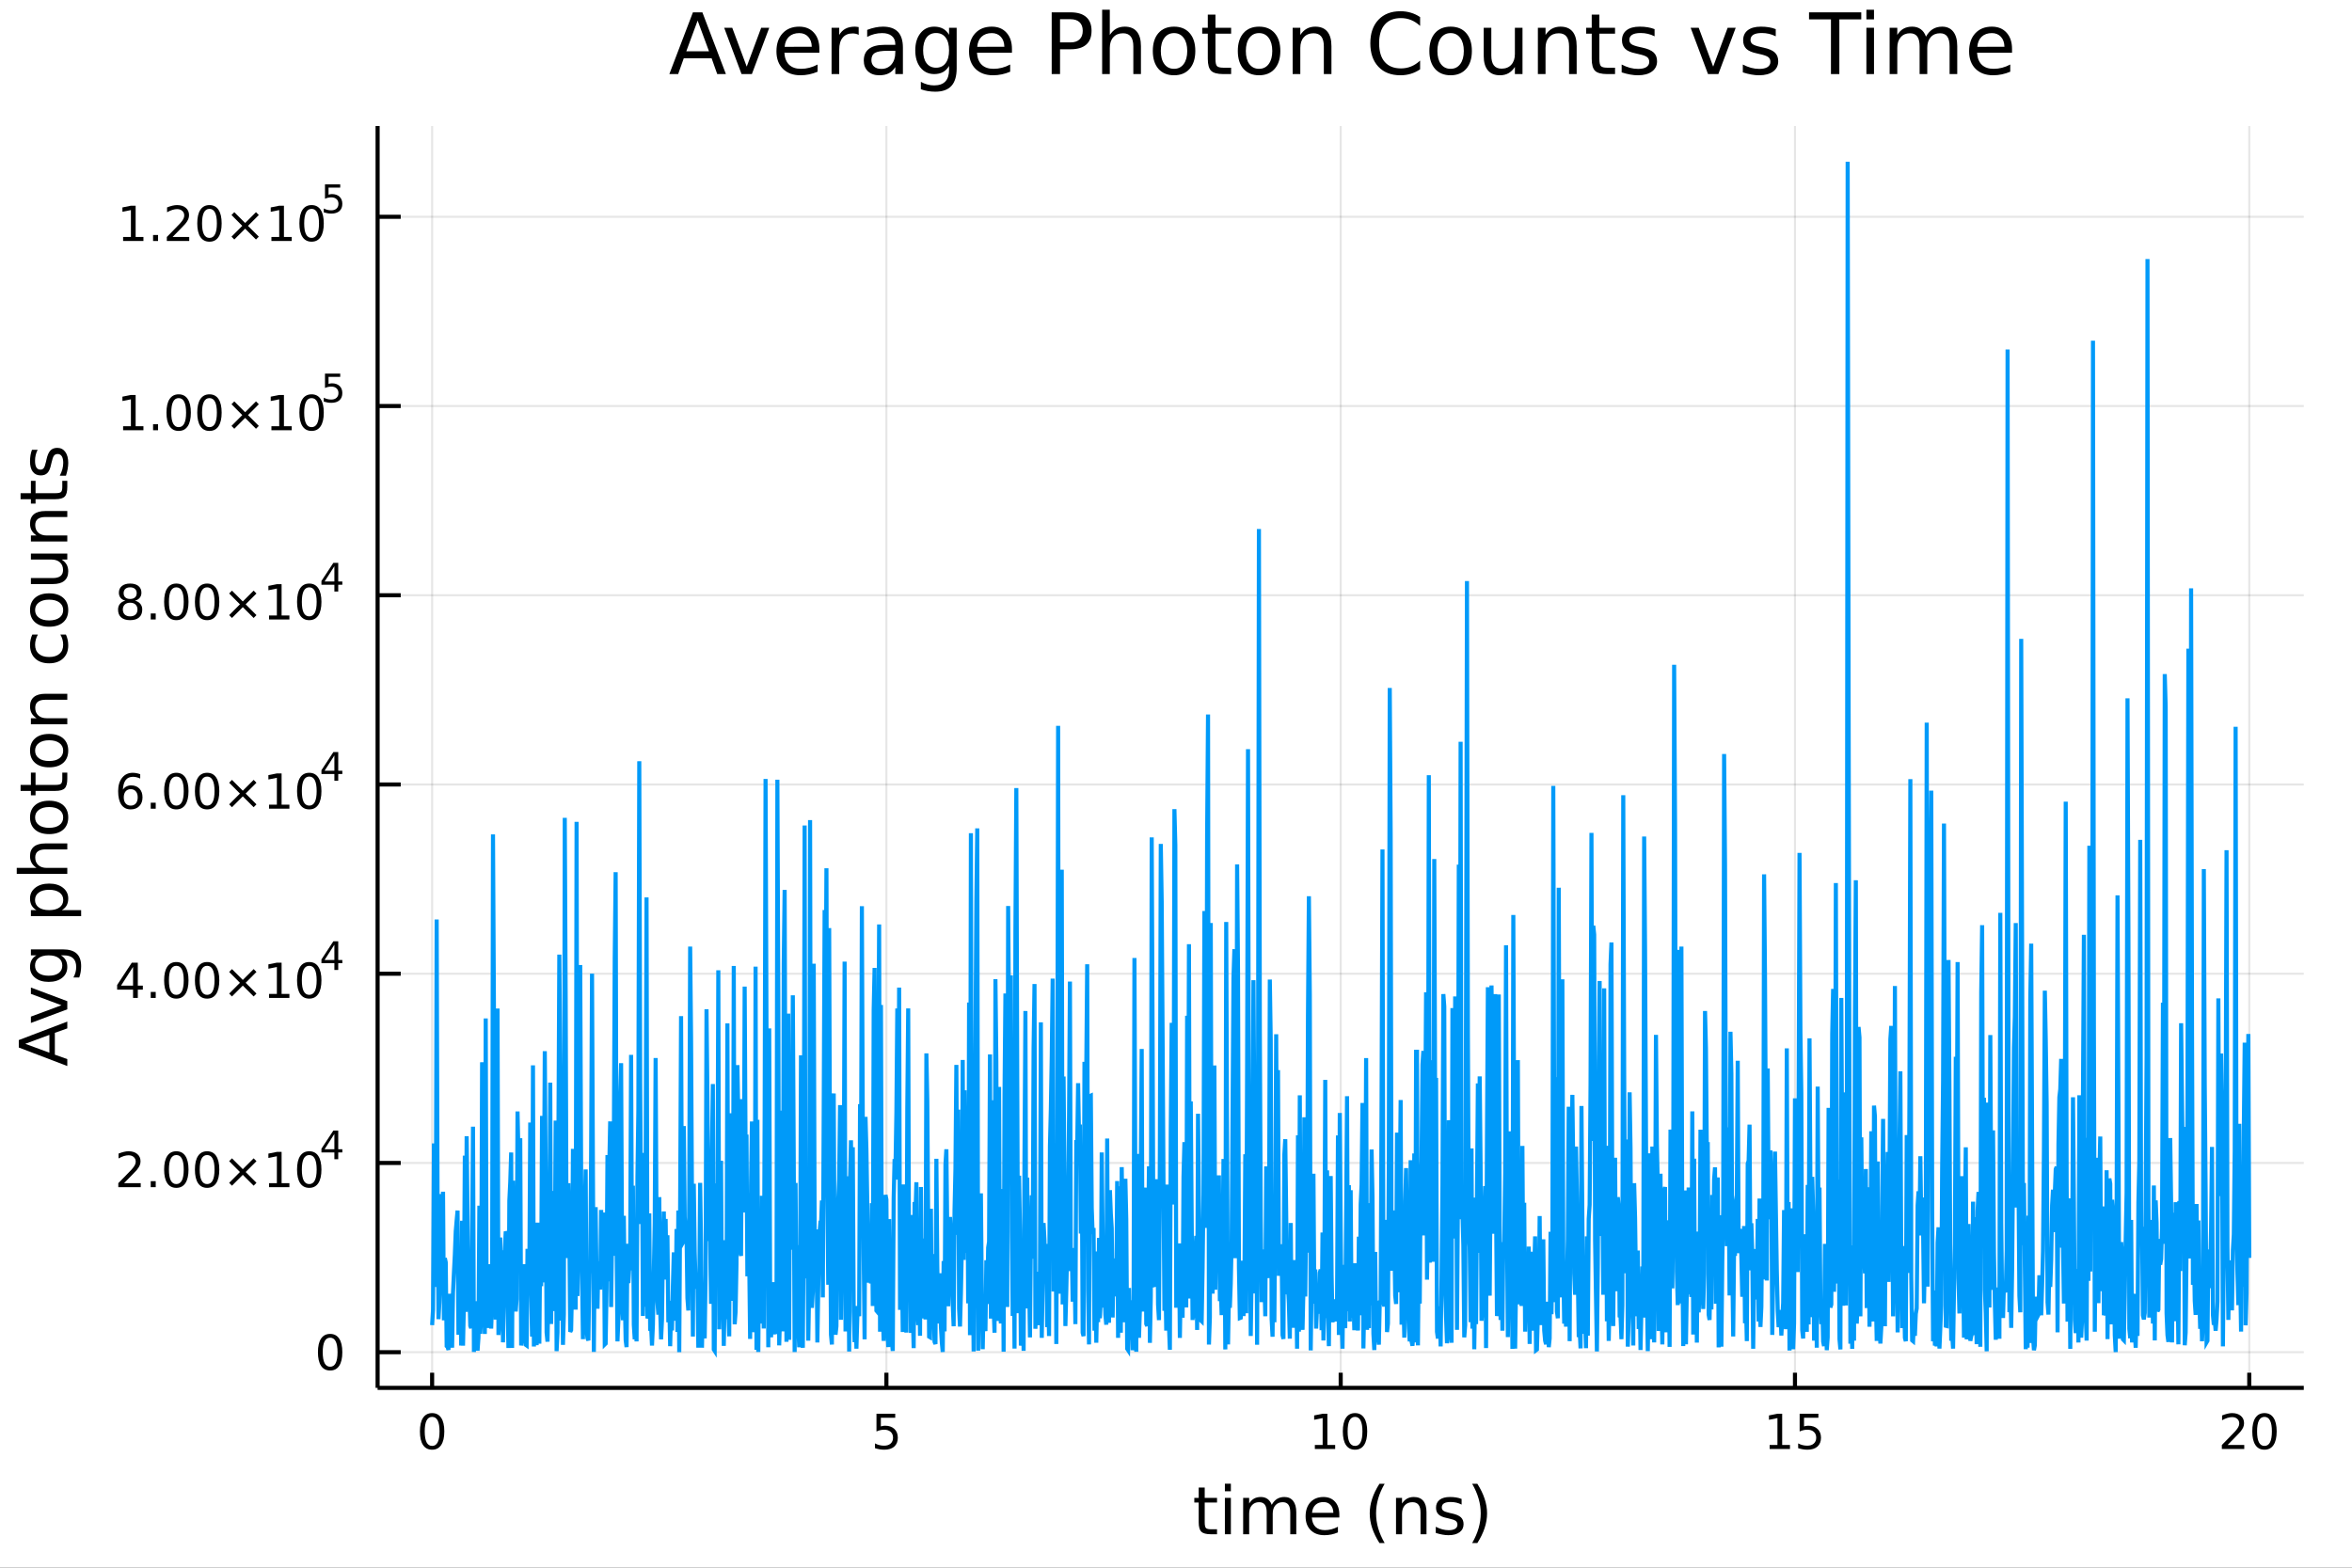 <?xml version="1.0" encoding="utf-8"?>
<svg xmlns="http://www.w3.org/2000/svg" xmlns:xlink="http://www.w3.org/1999/xlink" width="576" height="384" viewBox="0 0 2304 1536">
<rect x="0" y="0" width="2304" height="1536" fill="#333333" stroke="none"/>
<defs>
  <clipPath id="clip980">
    <rect x="0" y="0" width="2304" height="1536"/>
  </clipPath>
</defs>
<path clip-path="url(#clip980)" d="
M0 1536 L2304 1536 L2304 0 L0 0  Z
  " fill="#ffffff" fill-rule="evenodd" fill-opacity="1"/>
<defs>
  <clipPath id="clip981">
    <rect x="460" y="0" width="1614" height="1536"/>
  </clipPath>
</defs>
<path clip-path="url(#clip980)" d="
M369.901 1359.82 L2256.76 1359.82 L2256.76 123.472 L369.901 123.472  Z
  " fill="#ffffff" fill-rule="evenodd" fill-opacity="1"/>
<defs>
  <clipPath id="clip982">
    <rect x="369" y="123" width="1888" height="1237"/>
  </clipPath>
</defs>
<polyline clip-path="url(#clip982)" style="stroke:#000000; stroke-width:2; stroke-opacity:0.1; fill:none" points="
  423.302,1359.82 423.302,123.472 
  "/>
<polyline clip-path="url(#clip982)" style="stroke:#000000; stroke-width:2; stroke-opacity:0.1; fill:none" points="
  868.315,1359.82 868.315,123.472 
  "/>
<polyline clip-path="url(#clip982)" style="stroke:#000000; stroke-width:2; stroke-opacity:0.1; fill:none" points="
  1313.33,1359.82 1313.33,123.472 
  "/>
<polyline clip-path="url(#clip982)" style="stroke:#000000; stroke-width:2; stroke-opacity:0.1; fill:none" points="
  1758.34,1359.82 1758.34,123.472 
  "/>
<polyline clip-path="url(#clip982)" style="stroke:#000000; stroke-width:2; stroke-opacity:0.1; fill:none" points="
  2203.35,1359.82 2203.35,123.472 
  "/>
<polyline clip-path="url(#clip980)" style="stroke:#000000; stroke-width:4; stroke-opacity:1; fill:none" points="
  369.901,1359.82 2256.76,1359.82 
  "/>
<polyline clip-path="url(#clip980)" style="stroke:#000000; stroke-width:4; stroke-opacity:1; fill:none" points="
  423.302,1359.82 423.302,1344.98 
  "/>
<polyline clip-path="url(#clip980)" style="stroke:#000000; stroke-width:4; stroke-opacity:1; fill:none" points="
  868.315,1359.82 868.315,1344.98 
  "/>
<polyline clip-path="url(#clip980)" style="stroke:#000000; stroke-width:4; stroke-opacity:1; fill:none" points="
  1313.33,1359.82 1313.33,1344.98 
  "/>
<polyline clip-path="url(#clip980)" style="stroke:#000000; stroke-width:4; stroke-opacity:1; fill:none" points="
  1758.34,1359.82 1758.34,1344.98 
  "/>
<polyline clip-path="url(#clip980)" style="stroke:#000000; stroke-width:4; stroke-opacity:1; fill:none" points="
  2203.35,1359.82 2203.35,1344.98 
  "/>
<path clip-path="url(#clip980)" d="M 0 0 M423.302 1388.24 Q419.691 1388.24 417.863 1391.81 Q416.057 1395.35 416.057 1402.48 Q416.057 1409.59 417.863 1413.15 Q419.691 1416.69 423.302 1416.69 Q426.937 1416.69 428.742 1413.15 Q430.571 1409.59 430.571 1402.48 Q430.571 1395.35 428.742 1391.81 Q426.937 1388.24 423.302 1388.24 M423.302 1384.54 Q429.113 1384.54 432.168 1389.15 Q435.247 1393.73 435.247 1402.48 Q435.247 1411.21 432.168 1415.81 Q429.113 1420.4 423.302 1420.4 Q417.492 1420.4 414.414 1415.81 Q411.358 1411.21 411.358 1402.48 Q411.358 1393.73 414.414 1389.15 Q417.492 1384.54 423.302 1384.54 Z" fill="#000000" fill-rule="evenodd" fill-opacity="1" /><path clip-path="url(#clip980)" d="M 0 0 M858.593 1385.16 L876.95 1385.16 L876.95 1389.1 L862.876 1389.1 L862.876 1397.57 Q863.894 1397.22 864.913 1397.06 Q865.931 1396.88 866.95 1396.88 Q872.737 1396.88 876.116 1400.05 Q879.496 1403.22 879.496 1408.64 Q879.496 1414.21 876.024 1417.32 Q872.551 1420.4 866.232 1420.4 Q864.056 1420.4 861.788 1420.02 Q859.542 1419.65 857.135 1418.91 L857.135 1414.21 Q859.218 1415.35 861.44 1415.9 Q863.663 1416.46 866.139 1416.46 Q870.144 1416.46 872.482 1414.35 Q874.82 1412.25 874.82 1408.64 Q874.82 1405.02 872.482 1402.92 Q870.144 1400.81 866.139 1400.81 Q864.264 1400.81 862.389 1401.23 Q860.538 1401.65 858.593 1402.52 L858.593 1385.16 Z" fill="#000000" fill-rule="evenodd" fill-opacity="1" /><path clip-path="url(#clip980)" d="M 0 0 M1288.02 1415.79 L1295.65 1415.79 L1295.65 1389.42 L1287.34 1391.09 L1287.34 1386.83 L1295.61 1385.16 L1300.28 1385.16 L1300.28 1415.79 L1307.92 1415.79 L1307.92 1419.72 L1288.02 1419.72 L1288.02 1415.79 Z" fill="#000000" fill-rule="evenodd" fill-opacity="1" /><path clip-path="url(#clip980)" d="M 0 0 M1327.37 1388.24 Q1323.76 1388.24 1321.93 1391.81 Q1320.12 1395.35 1320.12 1402.48 Q1320.12 1409.59 1321.93 1413.15 Q1323.76 1416.69 1327.37 1416.69 Q1331 1416.69 1332.81 1413.15 Q1334.64 1409.59 1334.64 1402.48 Q1334.64 1395.35 1332.81 1391.81 Q1331 1388.24 1327.37 1388.24 M1327.37 1384.54 Q1333.18 1384.54 1336.23 1389.15 Q1339.31 1393.73 1339.31 1402.48 Q1339.31 1411.21 1336.23 1415.81 Q1333.18 1420.4 1327.37 1420.4 Q1321.56 1420.4 1318.48 1415.81 Q1315.42 1411.21 1315.42 1402.48 Q1315.42 1393.73 1318.48 1389.15 Q1321.56 1384.54 1327.37 1384.54 Z" fill="#000000" fill-rule="evenodd" fill-opacity="1" /><path clip-path="url(#clip980)" d="M 0 0 M1733.53 1415.79 L1741.17 1415.79 L1741.17 1389.42 L1732.86 1391.09 L1732.86 1386.83 L1741.12 1385.16 L1745.8 1385.16 L1745.8 1415.79 L1753.43 1415.79 L1753.43 1419.72 L1733.53 1419.72 L1733.53 1415.79 Z" fill="#000000" fill-rule="evenodd" fill-opacity="1" /><path clip-path="url(#clip980)" d="M 0 0 M1762.92 1385.16 L1781.28 1385.16 L1781.28 1389.1 L1767.21 1389.1 L1767.21 1397.57 Q1768.23 1397.22 1769.24 1397.06 Q1770.26 1396.88 1771.28 1396.88 Q1777.07 1396.88 1780.45 1400.05 Q1783.83 1403.22 1783.83 1408.64 Q1783.83 1414.21 1780.36 1417.32 Q1776.88 1420.4 1770.56 1420.4 Q1768.39 1420.4 1766.12 1420.02 Q1763.87 1419.65 1761.47 1418.91 L1761.47 1414.21 Q1763.55 1415.35 1765.77 1415.9 Q1767.99 1416.46 1770.47 1416.46 Q1774.48 1416.46 1776.81 1414.35 Q1779.15 1412.25 1779.15 1408.64 Q1779.15 1405.02 1776.81 1402.92 Q1774.48 1400.81 1770.47 1400.81 Q1768.6 1400.81 1766.72 1401.23 Q1764.87 1401.65 1762.92 1402.52 L1762.92 1385.16 Z" fill="#000000" fill-rule="evenodd" fill-opacity="1" /><path clip-path="url(#clip980)" d="M 0 0 M2182.13 1415.79 L2198.45 1415.79 L2198.45 1419.72 L2176.5 1419.72 L2176.5 1415.79 Q2179.16 1413.03 2183.75 1408.4 Q2188.35 1403.75 2189.53 1402.41 Q2191.78 1399.89 2192.66 1398.15 Q2193.56 1396.39 2193.56 1394.7 Q2193.56 1391.95 2191.62 1390.21 Q2189.7 1388.47 2186.6 1388.47 Q2184.4 1388.47 2181.94 1389.24 Q2179.51 1390 2176.73 1391.55 L2176.73 1386.83 Q2179.56 1385.7 2182.01 1385.12 Q2184.47 1384.54 2186.5 1384.54 Q2191.87 1384.54 2195.07 1387.22 Q2198.26 1389.91 2198.26 1394.4 Q2198.26 1396.53 2197.45 1398.45 Q2196.66 1400.35 2194.56 1402.94 Q2193.98 1403.61 2190.88 1406.83 Q2187.78 1410.02 2182.13 1415.79 Z" fill="#000000" fill-rule="evenodd" fill-opacity="1" /><path clip-path="url(#clip980)" d="M 0 0 M2218.26 1388.24 Q2214.65 1388.24 2212.82 1391.81 Q2211.02 1395.35 2211.02 1402.48 Q2211.02 1409.59 2212.82 1413.15 Q2214.65 1416.69 2218.26 1416.69 Q2221.9 1416.69 2223.7 1413.15 Q2225.53 1409.59 2225.53 1402.48 Q2225.53 1395.35 2223.7 1391.81 Q2221.9 1388.24 2218.26 1388.24 M2218.26 1384.54 Q2224.07 1384.54 2227.13 1389.15 Q2230.21 1393.73 2230.21 1402.48 Q2230.21 1411.21 2227.13 1415.81 Q2224.07 1420.4 2218.26 1420.4 Q2212.45 1420.4 2209.37 1415.81 Q2206.32 1411.21 2206.32 1402.48 Q2206.32 1393.73 2209.37 1389.15 Q2212.45 1384.54 2218.26 1384.54 Z" fill="#000000" fill-rule="evenodd" fill-opacity="1" /><path clip-path="url(#clip980)" d="M 0 0 M1180.13 1457.47 L1180.13 1467.6 L1192.19 1467.6 L1192.19 1472.15 L1180.13 1472.15 L1180.13 1491.5 Q1180.13 1495.86 1181.3 1497.1 Q1182.51 1498.34 1186.17 1498.34 L1192.19 1498.34 L1192.19 1503.24 L1186.17 1503.24 Q1179.39 1503.24 1176.82 1500.73 Q1174.24 1498.18 1174.24 1491.5 L1174.24 1472.15 L1169.94 1472.15 L1169.94 1467.6 L1174.24 1467.6 L1174.24 1457.47 L1180.13 1457.47 Z" fill="#000000" fill-rule="evenodd" fill-opacity="1" /><path clip-path="url(#clip980)" d="M 0 0 M1199.89 1467.6 L1205.75 1467.6 L1205.75 1503.24 L1199.89 1503.24 L1199.89 1467.6 M1199.89 1453.72 L1205.75 1453.72 L1205.75 1461.13 L1199.89 1461.13 L1199.89 1453.72 Z" fill="#000000" fill-rule="evenodd" fill-opacity="1" /><path clip-path="url(#clip980)" d="M 0 0 M1245.76 1474.44 Q1247.95 1470.49 1251.01 1468.61 Q1254.06 1466.74 1258.2 1466.74 Q1263.77 1466.74 1266.8 1470.65 Q1269.82 1474.53 1269.82 1481.73 L1269.82 1503.24 L1263.93 1503.24 L1263.93 1481.92 Q1263.93 1476.79 1262.12 1474.31 Q1260.3 1471.83 1256.58 1471.83 Q1252.03 1471.83 1249.38 1474.85 Q1246.74 1477.88 1246.74 1483.1 L1246.74 1503.24 L1240.85 1503.24 L1240.85 1481.92 Q1240.85 1476.76 1239.04 1474.31 Q1237.23 1471.83 1233.44 1471.83 Q1228.95 1471.83 1226.31 1474.88 Q1223.67 1477.91 1223.67 1483.1 L1223.67 1503.24 L1217.78 1503.24 L1217.78 1467.6 L1223.67 1467.6 L1223.67 1473.13 Q1225.67 1469.86 1228.47 1468.3 Q1231.27 1466.74 1235.13 1466.74 Q1239.01 1466.74 1241.71 1468.71 Q1244.45 1470.68 1245.76 1474.44 Z" fill="#000000" fill-rule="evenodd" fill-opacity="1" /><path clip-path="url(#clip980)" d="M 0 0 M1311.99 1483.96 L1311.99 1486.82 L1285.06 1486.82 Q1285.45 1492.87 1288.69 1496.05 Q1291.97 1499.2 1297.8 1499.2 Q1301.17 1499.2 1304.32 1498.37 Q1307.5 1497.55 1310.62 1495.89 L1310.62 1501.43 Q1307.47 1502.77 1304.16 1503.47 Q1300.85 1504.17 1297.45 1504.17 Q1288.92 1504.17 1283.92 1499.2 Q1278.95 1494.24 1278.95 1485.77 Q1278.95 1477.02 1283.66 1471.89 Q1288.41 1466.74 1296.43 1466.74 Q1303.62 1466.74 1307.79 1471.38 Q1311.99 1476 1311.99 1483.96 M1306.14 1482.24 Q1306.07 1477.43 1303.43 1474.57 Q1300.82 1471.7 1296.49 1471.7 Q1291.59 1471.7 1288.63 1474.47 Q1285.7 1477.24 1285.26 1482.27 L1306.14 1482.24 Z" fill="#000000" fill-rule="evenodd" fill-opacity="1" /><path clip-path="url(#clip980)" d="M 0 0 M1356.39 1453.78 Q1352.13 1461.1 1350.06 1468.26 Q1347.99 1475.43 1347.99 1482.78 Q1347.99 1490.13 1350.06 1497.36 Q1352.16 1504.55 1356.39 1511.84 L1351.3 1511.84 Q1346.53 1504.36 1344.14 1497.13 Q1341.78 1489.91 1341.78 1482.78 Q1341.78 1475.68 1344.14 1468.49 Q1346.49 1461.29 1351.3 1453.78 L1356.39 1453.78 Z" fill="#000000" fill-rule="evenodd" fill-opacity="1" /><path clip-path="url(#clip980)" d="M 0 0 M1397.39 1481.73 L1397.39 1503.24 L1391.53 1503.24 L1391.53 1481.92 Q1391.53 1476.86 1389.56 1474.34 Q1387.58 1471.83 1383.64 1471.83 Q1378.9 1471.83 1376.16 1474.85 Q1373.42 1477.88 1373.42 1483.1 L1373.42 1503.24 L1367.53 1503.24 L1367.53 1467.6 L1373.42 1467.6 L1373.42 1473.13 Q1375.52 1469.92 1378.35 1468.33 Q1381.22 1466.74 1384.94 1466.74 Q1391.09 1466.74 1394.24 1470.56 Q1397.39 1474.34 1397.39 1481.73 Z" fill="#000000" fill-rule="evenodd" fill-opacity="1" /><path clip-path="url(#clip980)" d="M 0 0 M1431.79 1468.65 L1431.79 1474.18 Q1429.31 1472.91 1426.64 1472.27 Q1423.96 1471.64 1421.1 1471.64 Q1416.74 1471.64 1414.54 1472.97 Q1412.38 1474.31 1412.38 1476.99 Q1412.38 1479.02 1413.94 1480.2 Q1415.5 1481.35 1420.21 1482.4 L1422.21 1482.84 Q1428.45 1484.18 1431.06 1486.63 Q1433.7 1489.05 1433.7 1493.41 Q1433.7 1498.37 1429.76 1501.27 Q1425.84 1504.17 1418.97 1504.17 Q1416.1 1504.17 1412.98 1503.59 Q1409.9 1503.05 1406.46 1501.94 L1406.46 1495.89 Q1409.71 1497.58 1412.86 1498.44 Q1416.01 1499.27 1419.09 1499.27 Q1423.23 1499.27 1425.46 1497.86 Q1427.69 1496.43 1427.69 1493.85 Q1427.69 1491.47 1426.07 1490.19 Q1424.47 1488.92 1419.03 1487.74 L1416.99 1487.27 Q1411.55 1486.12 1409.13 1483.76 Q1406.71 1481.38 1406.71 1477.24 Q1406.71 1472.21 1410.28 1469.47 Q1413.84 1466.74 1420.4 1466.74 Q1423.65 1466.74 1426.51 1467.21 Q1429.38 1467.69 1431.79 1468.65 Z" fill="#000000" fill-rule="evenodd" fill-opacity="1" /><path clip-path="url(#clip980)" d="M 0 0 M1442.11 1453.78 L1447.2 1453.78 Q1451.97 1461.29 1454.33 1468.49 Q1456.72 1475.68 1456.72 1482.78 Q1456.72 1489.91 1454.33 1497.13 Q1451.97 1504.36 1447.2 1511.84 L1442.11 1511.84 Q1446.34 1504.55 1448.41 1497.36 Q1450.51 1490.13 1450.51 1482.78 Q1450.51 1475.43 1448.41 1468.26 Q1446.34 1461.1 1442.11 1453.78 Z" fill="#000000" fill-rule="evenodd" fill-opacity="1" /><polyline clip-path="url(#clip982)" style="stroke:#000000; stroke-width:2; stroke-opacity:0.1; fill:none" points="
  369.901,1324.86 2256.76,1324.86 
  "/>
<polyline clip-path="url(#clip982)" style="stroke:#000000; stroke-width:2; stroke-opacity:0.1; fill:none" points="
  369.901,1139.45 2256.76,1139.45 
  "/>
<polyline clip-path="url(#clip982)" style="stroke:#000000; stroke-width:2; stroke-opacity:0.1; fill:none" points="
  369.901,954.04 2256.76,954.04 
  "/>
<polyline clip-path="url(#clip982)" style="stroke:#000000; stroke-width:2; stroke-opacity:0.1; fill:none" points="
  369.901,768.632 2256.76,768.632 
  "/>
<polyline clip-path="url(#clip982)" style="stroke:#000000; stroke-width:2; stroke-opacity:0.1; fill:none" points="
  369.901,583.223 2256.76,583.223 
  "/>
<polyline clip-path="url(#clip982)" style="stroke:#000000; stroke-width:2; stroke-opacity:0.1; fill:none" points="
  369.901,397.814 2256.76,397.814 
  "/>
<polyline clip-path="url(#clip982)" style="stroke:#000000; stroke-width:2; stroke-opacity:0.1; fill:none" points="
  369.901,212.405 2256.76,212.405 
  "/>
<polyline clip-path="url(#clip980)" style="stroke:#000000; stroke-width:4; stroke-opacity:1; fill:none" points="
  369.901,1359.82 369.901,123.472 
  "/>
<polyline clip-path="url(#clip980)" style="stroke:#000000; stroke-width:4; stroke-opacity:1; fill:none" points="
  369.901,1324.86 392.543,1324.86 
  "/>
<polyline clip-path="url(#clip980)" style="stroke:#000000; stroke-width:4; stroke-opacity:1; fill:none" points="
  369.901,1139.45 392.543,1139.45 
  "/>
<polyline clip-path="url(#clip980)" style="stroke:#000000; stroke-width:4; stroke-opacity:1; fill:none" points="
  369.901,954.04 392.543,954.04 
  "/>
<polyline clip-path="url(#clip980)" style="stroke:#000000; stroke-width:4; stroke-opacity:1; fill:none" points="
  369.901,768.632 392.543,768.632 
  "/>
<polyline clip-path="url(#clip980)" style="stroke:#000000; stroke-width:4; stroke-opacity:1; fill:none" points="
  369.901,583.223 392.543,583.223 
  "/>
<polyline clip-path="url(#clip980)" style="stroke:#000000; stroke-width:4; stroke-opacity:1; fill:none" points="
  369.901,397.814 392.543,397.814 
  "/>
<polyline clip-path="url(#clip980)" style="stroke:#000000; stroke-width:4; stroke-opacity:1; fill:none" points="
  369.901,212.405 392.543,212.405 
  "/>
<path clip-path="url(#clip980)" d="M 0 0 M323.396 1310.66 Q319.785 1310.66 317.957 1314.22 Q316.151 1317.76 316.151 1324.89 Q316.151 1332 317.957 1335.56 Q319.785 1339.11 323.396 1339.11 Q327.031 1339.11 328.836 1335.56 Q330.665 1332 330.665 1324.89 Q330.665 1317.76 328.836 1314.22 Q327.031 1310.66 323.396 1310.66 M323.396 1306.95 Q329.207 1306.95 332.262 1311.56 Q335.341 1316.14 335.341 1324.89 Q335.341 1333.62 332.262 1338.23 Q329.207 1342.81 323.396 1342.81 Q317.586 1342.81 314.508 1338.23 Q311.452 1333.62 311.452 1324.89 Q311.452 1316.14 314.508 1311.56 Q317.586 1306.95 323.396 1306.95 Z" fill="#000000" fill-rule="evenodd" fill-opacity="1" /><path clip-path="url(#clip980)" d="M 0 0 M121.523 1159.24 L137.842 1159.24 L137.842 1163.18 L115.898 1163.18 L115.898 1159.24 Q118.56 1156.49 123.143 1151.86 Q127.749 1147.2 128.93 1145.86 Q131.175 1143.34 132.055 1141.6 Q132.958 1139.84 132.958 1138.15 Q132.958 1135.4 131.013 1133.66 Q129.092 1131.93 125.99 1131.93 Q123.791 1131.93 121.337 1132.69 Q118.907 1133.45 116.129 1135.01 L116.129 1130.28 Q118.953 1129.15 121.407 1128.57 Q123.86 1127.99 125.898 1127.99 Q131.268 1127.99 134.462 1130.68 Q137.657 1133.36 137.657 1137.85 Q137.657 1139.98 136.847 1141.9 Q136.059 1143.8 133.953 1146.39 Q133.374 1147.07 130.272 1150.28 Q127.171 1153.48 121.523 1159.24 Z" fill="#000000" fill-rule="evenodd" fill-opacity="1" /><path clip-path="url(#clip980)" d="M 0 0 M147.657 1157.3 L152.541 1157.3 L152.541 1163.18 L147.657 1163.18 L147.657 1157.3 Z" fill="#000000" fill-rule="evenodd" fill-opacity="1" /><path clip-path="url(#clip980)" d="M 0 0 M172.726 1131.7 Q169.115 1131.7 167.286 1135.26 Q165.481 1138.8 165.481 1145.93 Q165.481 1153.04 167.286 1156.6 Q169.115 1160.14 172.726 1160.14 Q176.36 1160.14 178.166 1156.6 Q179.994 1153.04 179.994 1145.93 Q179.994 1138.8 178.166 1135.26 Q176.36 1131.7 172.726 1131.7 M172.726 1127.99 Q178.536 1127.99 181.592 1132.6 Q184.67 1137.18 184.67 1145.93 Q184.67 1154.66 181.592 1159.26 Q178.536 1163.85 172.726 1163.85 Q166.916 1163.85 163.837 1159.26 Q160.782 1154.66 160.782 1145.93 Q160.782 1137.18 163.837 1132.6 Q166.916 1127.99 172.726 1127.99 Z" fill="#000000" fill-rule="evenodd" fill-opacity="1" /><path clip-path="url(#clip980)" d="M 0 0 M202.888 1131.7 Q199.277 1131.7 197.448 1135.26 Q195.643 1138.8 195.643 1145.93 Q195.643 1153.04 197.448 1156.6 Q199.277 1160.14 202.888 1160.14 Q206.522 1160.14 208.328 1156.6 Q210.156 1153.04 210.156 1145.93 Q210.156 1138.8 208.328 1135.26 Q206.522 1131.7 202.888 1131.7 M202.888 1127.99 Q208.698 1127.99 211.754 1132.6 Q214.832 1137.18 214.832 1145.93 Q214.832 1154.66 211.754 1159.26 Q208.698 1163.85 202.888 1163.85 Q197.078 1163.85 193.999 1159.26 Q190.943 1154.66 190.943 1145.93 Q190.943 1137.18 193.999 1132.6 Q197.078 1127.99 202.888 1127.99 Z" fill="#000000" fill-rule="evenodd" fill-opacity="1" /><path clip-path="url(#clip980)" d="M 0 0 M251.221 1137.71 L240.642 1148.34 L251.221 1158.92 L248.466 1161.72 L237.841 1151.09 L227.216 1161.72 L224.485 1158.92 L235.04 1148.34 L224.485 1137.71 L227.216 1134.91 L237.841 1145.54 L248.466 1134.91 L251.221 1137.71 Z" fill="#000000" fill-rule="evenodd" fill-opacity="1" /><path clip-path="url(#clip980)" d="M 0 0 M263.582 1159.24 L271.221 1159.24 L271.221 1132.88 L262.911 1134.54 L262.911 1130.28 L271.175 1128.62 L275.85 1128.62 L275.85 1159.24 L283.489 1159.24 L283.489 1163.18 L263.582 1163.18 L263.582 1159.24 Z" fill="#000000" fill-rule="evenodd" fill-opacity="1" /><path clip-path="url(#clip980)" d="M 0 0 M302.934 1131.7 Q299.323 1131.7 297.494 1135.26 Q295.688 1138.8 295.688 1145.93 Q295.688 1153.04 297.494 1156.6 Q299.323 1160.14 302.934 1160.14 Q306.568 1160.14 308.373 1156.6 Q310.202 1153.04 310.202 1145.93 Q310.202 1138.8 308.373 1135.26 Q306.568 1131.7 302.934 1131.7 M302.934 1127.99 Q308.744 1127.99 311.799 1132.6 Q314.878 1137.18 314.878 1145.93 Q314.878 1154.66 311.799 1159.26 Q308.744 1163.85 302.934 1163.85 Q297.123 1163.85 294.045 1159.26 Q290.989 1154.66 290.989 1145.93 Q290.989 1137.18 294.045 1132.6 Q297.123 1127.99 302.934 1127.99 Z" fill="#000000" fill-rule="evenodd" fill-opacity="1" /><path clip-path="url(#clip980)" d="M 0 0 M327.554 1111 L317.962 1125.99 L327.554 1125.99 L327.554 1111 M326.558 1107.69 L331.335 1107.69 L331.335 1125.99 L335.341 1125.99 L335.341 1129.15 L331.335 1129.15 L331.335 1135.77 L327.554 1135.77 L327.554 1129.15 L314.878 1129.15 L314.878 1125.48 L326.558 1107.69 Z" fill="#000000" fill-rule="evenodd" fill-opacity="1" /><path clip-path="url(#clip980)" d="M 0 0 M130.342 947.282 L118.536 965.731 L130.342 965.731 L130.342 947.282 M129.115 943.208 L134.995 943.208 L134.995 965.731 L139.925 965.731 L139.925 969.62 L134.995 969.62 L134.995 977.768 L130.342 977.768 L130.342 969.62 L114.74 969.62 L114.74 965.106 L129.115 943.208 Z" fill="#000000" fill-rule="evenodd" fill-opacity="1" /><path clip-path="url(#clip980)" d="M 0 0 M147.657 971.888 L152.541 971.888 L152.541 977.768 L147.657 977.768 L147.657 971.888 Z" fill="#000000" fill-rule="evenodd" fill-opacity="1" /><path clip-path="url(#clip980)" d="M 0 0 M172.726 946.287 Q169.115 946.287 167.286 949.851 Q165.481 953.393 165.481 960.523 Q165.481 967.629 167.286 971.194 Q169.115 974.736 172.726 974.736 Q176.36 974.736 178.166 971.194 Q179.994 967.629 179.994 960.523 Q179.994 953.393 178.166 949.851 Q176.36 946.287 172.726 946.287 M172.726 942.583 Q178.536 942.583 181.592 947.189 Q184.67 951.773 184.67 960.523 Q184.67 969.249 181.592 973.856 Q178.536 978.439 172.726 978.439 Q166.916 978.439 163.837 973.856 Q160.782 969.249 160.782 960.523 Q160.782 951.773 163.837 947.189 Q166.916 942.583 172.726 942.583 Z" fill="#000000" fill-rule="evenodd" fill-opacity="1" /><path clip-path="url(#clip980)" d="M 0 0 M202.888 946.287 Q199.277 946.287 197.448 949.851 Q195.643 953.393 195.643 960.523 Q195.643 967.629 197.448 971.194 Q199.277 974.736 202.888 974.736 Q206.522 974.736 208.328 971.194 Q210.156 967.629 210.156 960.523 Q210.156 953.393 208.328 949.851 Q206.522 946.287 202.888 946.287 M202.888 942.583 Q208.698 942.583 211.754 947.189 Q214.832 951.773 214.832 960.523 Q214.832 969.249 211.754 973.856 Q208.698 978.439 202.888 978.439 Q197.078 978.439 193.999 973.856 Q190.943 969.249 190.943 960.523 Q190.943 951.773 193.999 947.189 Q197.078 942.583 202.888 942.583 Z" fill="#000000" fill-rule="evenodd" fill-opacity="1" /><path clip-path="url(#clip980)" d="M 0 0 M251.221 952.305 L240.642 962.93 L251.221 973.509 L248.466 976.31 L237.841 965.685 L227.216 976.31 L224.485 973.509 L235.04 962.93 L224.485 952.305 L227.216 949.504 L237.841 960.129 L248.466 949.504 L251.221 952.305 Z" fill="#000000" fill-rule="evenodd" fill-opacity="1" /><path clip-path="url(#clip980)" d="M 0 0 M263.582 973.833 L271.221 973.833 L271.221 947.467 L262.911 949.134 L262.911 944.875 L271.175 943.208 L275.85 943.208 L275.85 973.833 L283.489 973.833 L283.489 977.768 L263.582 977.768 L263.582 973.833 Z" fill="#000000" fill-rule="evenodd" fill-opacity="1" /><path clip-path="url(#clip980)" d="M 0 0 M302.934 946.287 Q299.323 946.287 297.494 949.851 Q295.688 953.393 295.688 960.523 Q295.688 967.629 297.494 971.194 Q299.323 974.736 302.934 974.736 Q306.568 974.736 308.373 971.194 Q310.202 967.629 310.202 960.523 Q310.202 953.393 308.373 949.851 Q306.568 946.287 302.934 946.287 M302.934 942.583 Q308.744 942.583 311.799 947.189 Q314.878 951.773 314.878 960.523 Q314.878 969.249 311.799 973.856 Q308.744 978.439 302.934 978.439 Q297.123 978.439 294.045 973.856 Q290.989 969.249 290.989 960.523 Q290.989 951.773 294.045 947.189 Q297.123 942.583 302.934 942.583 Z" fill="#000000" fill-rule="evenodd" fill-opacity="1" /><path clip-path="url(#clip980)" d="M 0 0 M327.554 925.588 L317.962 940.577 L327.554 940.577 L327.554 925.588 M326.558 922.278 L331.335 922.278 L331.335 940.577 L335.341 940.577 L335.341 943.737 L331.335 943.737 L331.335 950.358 L327.554 950.358 L327.554 943.737 L314.878 943.737 L314.878 940.07 L326.558 922.278 Z" fill="#000000" fill-rule="evenodd" fill-opacity="1" /><path clip-path="url(#clip980)" d="M 0 0 M128.073 773.216 Q124.925 773.216 123.073 775.368 Q121.245 777.521 121.245 781.271 Q121.245 784.998 123.073 787.174 Q124.925 789.327 128.073 789.327 Q131.222 789.327 133.05 787.174 Q134.902 784.998 134.902 781.271 Q134.902 777.521 133.05 775.368 Q131.222 773.216 128.073 773.216 M137.356 758.563 L137.356 762.822 Q135.597 761.989 133.791 761.549 Q132.009 761.109 130.249 761.109 Q125.62 761.109 123.166 764.234 Q120.735 767.359 120.388 773.679 Q121.754 771.665 123.814 770.6 Q125.874 769.512 128.351 769.512 Q133.56 769.512 136.569 772.683 Q139.601 775.831 139.601 781.271 Q139.601 786.595 136.453 789.813 Q133.305 793.03 128.073 793.03 Q122.078 793.03 118.907 788.447 Q115.736 783.841 115.736 775.114 Q115.736 766.919 119.624 762.058 Q123.513 757.174 130.064 757.174 Q131.823 757.174 133.606 757.521 Q135.411 757.869 137.356 758.563 Z" fill="#000000" fill-rule="evenodd" fill-opacity="1" /><path clip-path="url(#clip980)" d="M 0 0 M147.657 786.48 L152.541 786.48 L152.541 792.359 L147.657 792.359 L147.657 786.48 Z" fill="#000000" fill-rule="evenodd" fill-opacity="1" /><path clip-path="url(#clip980)" d="M 0 0 M172.726 760.878 Q169.115 760.878 167.286 764.443 Q165.481 767.984 165.481 775.114 Q165.481 782.22 167.286 785.785 Q169.115 789.327 172.726 789.327 Q176.36 789.327 178.166 785.785 Q179.994 782.22 179.994 775.114 Q179.994 767.984 178.166 764.443 Q176.36 760.878 172.726 760.878 M172.726 757.174 Q178.536 757.174 181.592 761.781 Q184.67 766.364 184.67 775.114 Q184.67 783.841 181.592 788.447 Q178.536 793.03 172.726 793.03 Q166.916 793.03 163.837 788.447 Q160.782 783.841 160.782 775.114 Q160.782 766.364 163.837 761.781 Q166.916 757.174 172.726 757.174 Z" fill="#000000" fill-rule="evenodd" fill-opacity="1" /><path clip-path="url(#clip980)" d="M 0 0 M202.888 760.878 Q199.277 760.878 197.448 764.443 Q195.643 767.984 195.643 775.114 Q195.643 782.22 197.448 785.785 Q199.277 789.327 202.888 789.327 Q206.522 789.327 208.328 785.785 Q210.156 782.22 210.156 775.114 Q210.156 767.984 208.328 764.443 Q206.522 760.878 202.888 760.878 M202.888 757.174 Q208.698 757.174 211.754 761.781 Q214.832 766.364 214.832 775.114 Q214.832 783.841 211.754 788.447 Q208.698 793.03 202.888 793.03 Q197.078 793.03 193.999 788.447 Q190.943 783.841 190.943 775.114 Q190.943 766.364 193.999 761.781 Q197.078 757.174 202.888 757.174 Z" fill="#000000" fill-rule="evenodd" fill-opacity="1" /><path clip-path="url(#clip980)" d="M 0 0 M251.221 766.896 L240.642 777.521 L251.221 788.1 L248.466 790.901 L237.841 780.276 L227.216 790.901 L224.485 788.1 L235.04 777.521 L224.485 766.896 L227.216 764.095 L237.841 774.72 L248.466 764.095 L251.221 766.896 Z" fill="#000000" fill-rule="evenodd" fill-opacity="1" /><path clip-path="url(#clip980)" d="M 0 0 M263.582 788.424 L271.221 788.424 L271.221 762.058 L262.911 763.725 L262.911 759.466 L271.175 757.799 L275.85 757.799 L275.85 788.424 L283.489 788.424 L283.489 792.359 L263.582 792.359 L263.582 788.424 Z" fill="#000000" fill-rule="evenodd" fill-opacity="1" /><path clip-path="url(#clip980)" d="M 0 0 M302.934 760.878 Q299.323 760.878 297.494 764.443 Q295.688 767.984 295.688 775.114 Q295.688 782.22 297.494 785.785 Q299.323 789.327 302.934 789.327 Q306.568 789.327 308.373 785.785 Q310.202 782.22 310.202 775.114 Q310.202 767.984 308.373 764.443 Q306.568 760.878 302.934 760.878 M302.934 757.174 Q308.744 757.174 311.799 761.781 Q314.878 766.364 314.878 775.114 Q314.878 783.841 311.799 788.447 Q308.744 793.03 302.934 793.03 Q297.123 793.03 294.045 788.447 Q290.989 783.841 290.989 775.114 Q290.989 766.364 294.045 761.781 Q297.123 757.174 302.934 757.174 Z" fill="#000000" fill-rule="evenodd" fill-opacity="1" /><path clip-path="url(#clip980)" d="M 0 0 M327.554 740.179 L317.962 755.169 L327.554 755.169 L327.554 740.179 M326.558 736.869 L331.335 736.869 L331.335 755.169 L335.341 755.169 L335.341 758.328 L331.335 758.328 L331.335 764.949 L327.554 764.949 L327.554 758.328 L314.878 758.328 L314.878 754.661 L326.558 736.869 Z" fill="#000000" fill-rule="evenodd" fill-opacity="1" /><path clip-path="url(#clip980)" d="M 0 0 M127.495 590.538 Q124.161 590.538 122.24 592.321 Q120.342 594.103 120.342 597.228 Q120.342 600.353 122.24 602.136 Q124.161 603.918 127.495 603.918 Q130.828 603.918 132.749 602.136 Q134.671 600.33 134.671 597.228 Q134.671 594.103 132.749 592.321 Q130.851 590.538 127.495 590.538 M122.819 588.548 Q119.81 587.807 118.12 585.747 Q116.453 583.687 116.453 580.724 Q116.453 576.58 119.393 574.173 Q122.356 571.765 127.495 571.765 Q132.657 571.765 135.597 574.173 Q138.536 576.58 138.536 580.724 Q138.536 583.687 136.847 585.747 Q135.18 587.807 132.194 588.548 Q135.573 589.335 137.448 591.626 Q139.347 593.918 139.347 597.228 Q139.347 602.251 136.268 604.936 Q133.212 607.622 127.495 607.622 Q121.777 607.622 118.698 604.936 Q115.643 602.251 115.643 597.228 Q115.643 593.918 117.541 591.626 Q119.439 589.335 122.819 588.548 M121.106 581.163 Q121.106 583.849 122.773 585.353 Q124.462 586.858 127.495 586.858 Q130.504 586.858 132.194 585.353 Q133.907 583.849 133.907 581.163 Q133.907 578.478 132.194 576.974 Q130.504 575.469 127.495 575.469 Q124.462 575.469 122.773 576.974 Q121.106 578.478 121.106 581.163 Z" fill="#000000" fill-rule="evenodd" fill-opacity="1" /><path clip-path="url(#clip980)" d="M 0 0 M147.657 601.071 L152.541 601.071 L152.541 606.95 L147.657 606.95 L147.657 601.071 Z" fill="#000000" fill-rule="evenodd" fill-opacity="1" /><path clip-path="url(#clip980)" d="M 0 0 M172.726 575.469 Q169.115 575.469 167.286 579.034 Q165.481 582.575 165.481 589.705 Q165.481 596.812 167.286 600.376 Q169.115 603.918 172.726 603.918 Q176.36 603.918 178.166 600.376 Q179.994 596.812 179.994 589.705 Q179.994 582.575 178.166 579.034 Q176.36 575.469 172.726 575.469 M172.726 571.765 Q178.536 571.765 181.592 576.372 Q184.67 580.955 184.67 589.705 Q184.67 598.432 181.592 603.038 Q178.536 607.622 172.726 607.622 Q166.916 607.622 163.837 603.038 Q160.782 598.432 160.782 589.705 Q160.782 580.955 163.837 576.372 Q166.916 571.765 172.726 571.765 Z" fill="#000000" fill-rule="evenodd" fill-opacity="1" /><path clip-path="url(#clip980)" d="M 0 0 M202.888 575.469 Q199.277 575.469 197.448 579.034 Q195.643 582.575 195.643 589.705 Q195.643 596.812 197.448 600.376 Q199.277 603.918 202.888 603.918 Q206.522 603.918 208.328 600.376 Q210.156 596.812 210.156 589.705 Q210.156 582.575 208.328 579.034 Q206.522 575.469 202.888 575.469 M202.888 571.765 Q208.698 571.765 211.754 576.372 Q214.832 580.955 214.832 589.705 Q214.832 598.432 211.754 603.038 Q208.698 607.622 202.888 607.622 Q197.078 607.622 193.999 603.038 Q190.943 598.432 190.943 589.705 Q190.943 580.955 193.999 576.372 Q197.078 571.765 202.888 571.765 Z" fill="#000000" fill-rule="evenodd" fill-opacity="1" /><path clip-path="url(#clip980)" d="M 0 0 M251.221 581.488 L240.642 592.112 L251.221 602.691 L248.466 605.492 L237.841 594.867 L227.216 605.492 L224.485 602.691 L235.04 592.112 L224.485 581.488 L227.216 578.687 L237.841 589.312 L248.466 578.687 L251.221 581.488 Z" fill="#000000" fill-rule="evenodd" fill-opacity="1" /><path clip-path="url(#clip980)" d="M 0 0 M263.582 603.015 L271.221 603.015 L271.221 576.65 L262.911 578.316 L262.911 574.057 L271.175 572.39 L275.85 572.39 L275.85 603.015 L283.489 603.015 L283.489 606.95 L263.582 606.95 L263.582 603.015 Z" fill="#000000" fill-rule="evenodd" fill-opacity="1" /><path clip-path="url(#clip980)" d="M 0 0 M302.934 575.469 Q299.323 575.469 297.494 579.034 Q295.688 582.575 295.688 589.705 Q295.688 596.812 297.494 600.376 Q299.323 603.918 302.934 603.918 Q306.568 603.918 308.373 600.376 Q310.202 596.812 310.202 589.705 Q310.202 582.575 308.373 579.034 Q306.568 575.469 302.934 575.469 M302.934 571.765 Q308.744 571.765 311.799 576.372 Q314.878 580.955 314.878 589.705 Q314.878 598.432 311.799 603.038 Q308.744 607.622 302.934 607.622 Q297.123 607.622 294.045 603.038 Q290.989 598.432 290.989 589.705 Q290.989 580.955 294.045 576.372 Q297.123 571.765 302.934 571.765 Z" fill="#000000" fill-rule="evenodd" fill-opacity="1" /><path clip-path="url(#clip980)" d="M 0 0 M327.554 554.77 L317.962 569.76 L327.554 569.76 L327.554 554.77 M326.558 551.46 L331.335 551.46 L331.335 569.76 L335.341 569.76 L335.341 572.92 L331.335 572.92 L331.335 579.54 L327.554 579.54 L327.554 572.92 L314.878 572.92 L314.878 569.252 L326.558 551.46 Z" fill="#000000" fill-rule="evenodd" fill-opacity="1" /><path clip-path="url(#clip980)" d="M 0 0 M120.6 417.606 L128.238 417.606 L128.238 391.241 L119.928 392.907 L119.928 388.648 L128.192 386.982 L132.868 386.982 L132.868 417.606 L140.507 417.606 L140.507 421.542 L120.6 421.542 L120.6 417.606 Z" fill="#000000" fill-rule="evenodd" fill-opacity="1" /><path clip-path="url(#clip980)" d="M 0 0 M149.951 415.662 L154.835 415.662 L154.835 421.542 L149.951 421.542 L149.951 415.662 Z" fill="#000000" fill-rule="evenodd" fill-opacity="1" /><path clip-path="url(#clip980)" d="M 0 0 M175.021 390.06 Q171.409 390.06 169.581 393.625 Q167.775 397.167 167.775 404.296 Q167.775 411.403 169.581 414.968 Q171.409 418.509 175.021 418.509 Q178.655 418.509 180.46 414.968 Q182.289 411.403 182.289 404.296 Q182.289 397.167 180.46 393.625 Q178.655 390.06 175.021 390.06 M175.021 386.357 Q180.831 386.357 183.886 390.963 Q186.965 395.546 186.965 404.296 Q186.965 413.023 183.886 417.63 Q180.831 422.213 175.021 422.213 Q169.21 422.213 166.132 417.63 Q163.076 413.023 163.076 404.296 Q163.076 395.546 166.132 390.963 Q169.21 386.357 175.021 386.357 Z" fill="#000000" fill-rule="evenodd" fill-opacity="1" /><path clip-path="url(#clip980)" d="M 0 0 M205.182 390.06 Q201.571 390.06 199.743 393.625 Q197.937 397.167 197.937 404.296 Q197.937 411.403 199.743 414.968 Q201.571 418.509 205.182 418.509 Q208.817 418.509 210.622 414.968 Q212.451 411.403 212.451 404.296 Q212.451 397.167 210.622 393.625 Q208.817 390.06 205.182 390.06 M205.182 386.357 Q210.993 386.357 214.048 390.963 Q217.127 395.546 217.127 404.296 Q217.127 413.023 214.048 417.63 Q210.993 422.213 205.182 422.213 Q199.372 422.213 196.294 417.63 Q193.238 413.023 193.238 404.296 Q193.238 395.546 196.294 390.963 Q199.372 386.357 205.182 386.357 Z" fill="#000000" fill-rule="evenodd" fill-opacity="1" /><path clip-path="url(#clip980)" d="M 0 0 M253.515 396.079 L242.937 406.704 L253.515 417.282 L250.761 420.083 L240.136 409.458 L229.511 420.083 L226.779 417.282 L237.335 406.704 L226.779 396.079 L229.511 393.278 L240.136 403.903 L250.761 393.278 L253.515 396.079 Z" fill="#000000" fill-rule="evenodd" fill-opacity="1" /><path clip-path="url(#clip980)" d="M 0 0 M265.877 417.606 L273.515 417.606 L273.515 391.241 L265.205 392.907 L265.205 388.648 L273.469 386.982 L278.145 386.982 L278.145 417.606 L285.784 417.606 L285.784 421.542 L265.877 421.542 L265.877 417.606 Z" fill="#000000" fill-rule="evenodd" fill-opacity="1" /><path clip-path="url(#clip980)" d="M 0 0 M305.228 390.06 Q301.617 390.06 299.788 393.625 Q297.983 397.167 297.983 404.296 Q297.983 411.403 299.788 414.968 Q301.617 418.509 305.228 418.509 Q308.862 418.509 310.668 414.968 Q312.497 411.403 312.497 404.296 Q312.497 397.167 310.668 393.625 Q308.862 390.06 305.228 390.06 M305.228 386.357 Q311.038 386.357 314.094 390.963 Q317.173 395.546 317.173 404.296 Q317.173 413.023 314.094 417.63 Q311.038 422.213 305.228 422.213 Q299.418 422.213 296.339 417.63 Q293.284 413.023 293.284 404.296 Q293.284 395.546 296.339 390.963 Q299.418 386.357 305.228 386.357 Z" fill="#000000" fill-rule="evenodd" fill-opacity="1" /><path clip-path="url(#clip980)" d="M 0 0 M318.357 366.051 L333.272 366.051 L333.272 369.248 L321.837 369.248 L321.837 376.132 Q322.664 375.85 323.492 375.718 Q324.319 375.568 325.147 375.568 Q329.849 375.568 332.595 378.145 Q335.341 380.721 335.341 385.122 Q335.341 389.655 332.52 392.175 Q329.698 394.677 324.564 394.677 Q322.796 394.677 320.953 394.376 Q319.129 394.075 317.173 393.473 L317.173 389.655 Q318.865 390.577 320.671 391.028 Q322.476 391.479 324.489 391.479 Q327.742 391.479 329.642 389.768 Q331.542 388.056 331.542 385.122 Q331.542 382.188 329.642 380.477 Q327.742 378.765 324.489 378.765 Q322.965 378.765 321.442 379.104 Q319.937 379.442 318.357 380.157 L318.357 366.051 Z" fill="#000000" fill-rule="evenodd" fill-opacity="1" /><path clip-path="url(#clip980)" d="M 0 0 M120.6 232.198 L128.238 232.198 L128.238 205.832 L119.928 207.499 L119.928 203.239 L128.192 201.573 L132.868 201.573 L132.868 232.198 L140.507 232.198 L140.507 236.133 L120.6 236.133 L120.6 232.198 Z" fill="#000000" fill-rule="evenodd" fill-opacity="1" /><path clip-path="url(#clip980)" d="M 0 0 M149.951 230.253 L154.835 230.253 L154.835 236.133 L149.951 236.133 L149.951 230.253 Z" fill="#000000" fill-rule="evenodd" fill-opacity="1" /><path clip-path="url(#clip980)" d="M 0 0 M169.048 232.198 L185.368 232.198 L185.368 236.133 L163.423 236.133 L163.423 232.198 Q166.085 229.443 170.669 224.813 Q175.275 220.161 176.456 218.818 Q178.701 216.295 179.581 214.559 Q180.483 212.8 180.483 211.11 Q180.483 208.355 178.539 206.619 Q176.618 204.883 173.516 204.883 Q171.317 204.883 168.863 205.647 Q166.433 206.411 163.655 207.962 L163.655 203.239 Q166.479 202.105 168.933 201.526 Q171.386 200.948 173.423 200.948 Q178.794 200.948 181.988 203.633 Q185.182 206.318 185.182 210.809 Q185.182 212.938 184.372 214.86 Q183.585 216.758 181.479 219.35 Q180.9 220.022 177.798 223.239 Q174.696 226.434 169.048 232.198 Z" fill="#000000" fill-rule="evenodd" fill-opacity="1" /><path clip-path="url(#clip980)" d="M 0 0 M205.182 204.651 Q201.571 204.651 199.743 208.216 Q197.937 211.758 197.937 218.888 Q197.937 225.994 199.743 229.559 Q201.571 233.1 205.182 233.1 Q208.817 233.1 210.622 229.559 Q212.451 225.994 212.451 218.888 Q212.451 211.758 210.622 208.216 Q208.817 204.651 205.182 204.651 M205.182 200.948 Q210.993 200.948 214.048 205.554 Q217.127 210.138 217.127 218.888 Q217.127 227.614 214.048 232.221 Q210.993 236.804 205.182 236.804 Q199.372 236.804 196.294 232.221 Q193.238 227.614 193.238 218.888 Q193.238 210.138 196.294 205.554 Q199.372 200.948 205.182 200.948 Z" fill="#000000" fill-rule="evenodd" fill-opacity="1" /><path clip-path="url(#clip980)" d="M 0 0 M253.515 210.67 L242.937 221.295 L253.515 231.874 L250.761 234.674 L240.136 224.05 L229.511 234.674 L226.779 231.874 L237.335 221.295 L226.779 210.67 L229.511 207.869 L240.136 218.494 L250.761 207.869 L253.515 210.67 Z" fill="#000000" fill-rule="evenodd" fill-opacity="1" /><path clip-path="url(#clip980)" d="M 0 0 M265.877 232.198 L273.515 232.198 L273.515 205.832 L265.205 207.499 L265.205 203.239 L273.469 201.573 L278.145 201.573 L278.145 232.198 L285.784 232.198 L285.784 236.133 L265.877 236.133 L265.877 232.198 Z" fill="#000000" fill-rule="evenodd" fill-opacity="1" /><path clip-path="url(#clip980)" d="M 0 0 M305.228 204.651 Q301.617 204.651 299.788 208.216 Q297.983 211.758 297.983 218.888 Q297.983 225.994 299.788 229.559 Q301.617 233.1 305.228 233.1 Q308.862 233.1 310.668 229.559 Q312.497 225.994 312.497 218.888 Q312.497 211.758 310.668 208.216 Q308.862 204.651 305.228 204.651 M305.228 200.948 Q311.038 200.948 314.094 205.554 Q317.173 210.138 317.173 218.888 Q317.173 227.614 314.094 232.221 Q311.038 236.804 305.228 236.804 Q299.418 236.804 296.339 232.221 Q293.284 227.614 293.284 218.888 Q293.284 210.138 296.339 205.554 Q299.418 200.948 305.228 200.948 Z" fill="#000000" fill-rule="evenodd" fill-opacity="1" /><path clip-path="url(#clip980)" d="M 0 0 M318.357 180.642 L333.272 180.642 L333.272 183.84 L321.837 183.84 L321.837 190.723 Q322.664 190.441 323.492 190.31 Q324.319 190.159 325.147 190.159 Q329.849 190.159 332.595 192.736 Q335.341 195.312 335.341 199.713 Q335.341 204.246 332.52 206.766 Q329.698 209.268 324.564 209.268 Q322.796 209.268 320.953 208.967 Q319.129 208.666 317.173 208.064 L317.173 204.246 Q318.865 205.168 320.671 205.619 Q322.476 206.07 324.489 206.07 Q327.742 206.07 329.642 204.359 Q331.542 202.647 331.542 199.713 Q331.542 196.779 329.642 195.068 Q327.742 193.356 324.489 193.356 Q322.965 193.356 321.442 193.695 Q319.937 194.034 318.357 194.748 L318.357 180.642 Z" fill="#000000" fill-rule="evenodd" fill-opacity="1" /><path clip-path="url(#clip980)" d="M 0 0 M24.738 1022.71 L48.387 1031.43 L48.387 1013.95 L24.738 1022.71 M18.404 1026.34 L18.404 1019.05 L65.924 1000.94 L65.924 1007.62 L53.734 1011.95 L53.734 1033.37 L65.924 1037.7 L65.924 1044.48 L18.404 1026.34 Z" fill="#000000" fill-rule="evenodd" fill-opacity="1" /><path clip-path="url(#clip980)" d="M 0 0 M30.276 1002.27 L30.276 996.067 L60.195 984.927 L30.276 973.787 L30.276 967.581 L65.924 980.949 L65.924 988.906 L30.276 1002.27 Z" fill="#000000" fill-rule="evenodd" fill-opacity="1" /><path clip-path="url(#clip980)" d="M 0 0 M47.686 936.039 Q41.321 936.039 37.82 938.681 Q34.318 941.29 34.318 946.033 Q34.318 950.744 37.82 953.385 Q41.321 955.995 47.686 955.995 Q54.02 955.995 57.521 953.385 Q61.023 950.744 61.023 946.033 Q61.023 941.29 57.521 938.681 Q54.02 936.039 47.686 936.039 M61.5 930.182 Q70.603 930.182 75.027 934.225 Q79.483 938.267 79.483 946.606 Q79.483 949.693 79.006 952.43 Q78.56 955.168 77.605 957.746 L71.908 957.746 Q73.308 955.168 73.977 952.653 Q74.645 950.139 74.645 947.529 Q74.645 941.768 71.621 938.903 Q68.63 936.039 62.55 936.039 L59.654 936.039 Q62.805 937.853 64.365 940.686 Q65.924 943.518 65.924 947.465 Q65.924 954.022 60.927 958.032 Q55.93 962.043 47.686 962.043 Q39.411 962.043 34.414 958.032 Q29.417 954.022 29.417 947.465 Q29.417 943.518 30.976 940.686 Q32.536 937.853 35.687 936.039 L30.276 936.039 L30.276 930.182 L61.5 930.182 Z" fill="#000000" fill-rule="evenodd" fill-opacity="1" /><path clip-path="url(#clip980)" d="M 0 0 M60.577 891.733 L79.483 891.733 L79.483 897.622 L30.276 897.622 L30.276 891.733 L35.687 891.733 Q32.504 889.887 30.976 887.086 Q29.417 884.254 29.417 880.339 Q29.417 873.846 34.573 869.804 Q39.729 865.73 48.132 865.73 Q56.535 865.73 61.691 869.804 Q66.847 873.846 66.847 880.339 Q66.847 884.254 65.319 887.086 Q63.76 889.887 60.577 891.733 M48.132 871.809 Q41.671 871.809 38.011 874.482 Q34.318 877.124 34.318 881.771 Q34.318 886.418 38.011 889.092 Q41.671 891.733 48.132 891.733 Q54.593 891.733 58.285 889.092 Q61.946 886.418 61.946 881.771 Q61.946 877.124 58.285 874.482 Q54.593 871.809 48.132 871.809 Z" fill="#000000" fill-rule="evenodd" fill-opacity="1" /><path clip-path="url(#clip980)" d="M 0 0 M44.408 826.389 L65.924 826.389 L65.924 832.246 L44.599 832.246 Q39.538 832.246 37.024 834.219 Q34.509 836.193 34.509 840.139 Q34.509 844.882 37.533 847.619 Q40.557 850.356 45.777 850.356 L65.924 850.356 L65.924 856.245 L16.399 856.245 L16.399 850.356 L35.814 850.356 Q32.6 848.256 31.008 845.423 Q29.417 842.558 29.417 838.834 Q29.417 832.692 33.236 829.54 Q37.024 826.389 44.408 826.389 Z" fill="#000000" fill-rule="evenodd" fill-opacity="1" /><path clip-path="url(#clip980)" d="M 0 0 M34.382 800.895 Q34.382 805.605 38.074 808.343 Q41.734 811.08 48.132 811.08 Q54.529 811.08 58.222 808.375 Q61.882 805.637 61.882 800.895 Q61.882 796.216 58.19 793.479 Q54.498 790.741 48.132 790.741 Q41.798 790.741 38.106 793.479 Q34.382 796.216 34.382 800.895 M29.417 800.895 Q29.417 793.256 34.382 788.895 Q39.347 784.535 48.132 784.535 Q56.885 784.535 61.882 788.895 Q66.847 793.256 66.847 800.895 Q66.847 808.565 61.882 812.926 Q56.885 817.255 48.132 817.255 Q39.347 817.255 34.382 812.926 Q29.417 808.565 29.417 800.895 Z" fill="#000000" fill-rule="evenodd" fill-opacity="1" /><path clip-path="url(#clip980)" d="M 0 0 M20.155 769.034 L30.276 769.034 L30.276 756.971 L34.828 756.971 L34.828 769.034 L54.179 769.034 Q58.54 769.034 59.781 767.857 Q61.023 766.647 61.023 762.987 L61.023 756.971 L65.924 756.971 L65.924 762.987 Q65.924 769.766 63.41 772.345 Q60.863 774.923 54.179 774.923 L34.828 774.923 L34.828 779.22 L30.276 779.22 L30.276 774.923 L20.155 774.923 L20.155 769.034 Z" fill="#000000" fill-rule="evenodd" fill-opacity="1" /><path clip-path="url(#clip980)" d="M 0 0 M34.382 735.455 Q34.382 740.166 38.074 742.903 Q41.734 745.64 48.132 745.64 Q54.529 745.64 58.222 742.935 Q61.882 740.198 61.882 735.455 Q61.882 730.777 58.19 728.039 Q54.498 725.302 48.132 725.302 Q41.798 725.302 38.106 728.039 Q34.382 730.777 34.382 735.455 M29.417 735.455 Q29.417 727.816 34.382 723.456 Q39.347 719.095 48.132 719.095 Q56.885 719.095 61.882 723.456 Q66.847 727.816 66.847 735.455 Q66.847 743.126 61.882 747.487 Q56.885 751.815 48.132 751.815 Q39.347 751.815 34.382 747.487 Q29.417 743.126 29.417 735.455 Z" fill="#000000" fill-rule="evenodd" fill-opacity="1" /><path clip-path="url(#clip980)" d="M 0 0 M44.408 679.755 L65.924 679.755 L65.924 685.612 L44.599 685.612 Q39.538 685.612 37.024 687.585 Q34.509 689.559 34.509 693.505 Q34.509 698.248 37.533 700.985 Q40.557 703.722 45.777 703.722 L65.924 703.722 L65.924 709.611 L30.276 709.611 L30.276 703.722 L35.814 703.722 Q32.6 701.622 31.008 698.789 Q29.417 695.924 29.417 692.2 Q29.417 686.057 33.236 682.906 Q37.024 679.755 44.408 679.755 Z" fill="#000000" fill-rule="evenodd" fill-opacity="1" /><path clip-path="url(#clip980)" d="M 0 0 M31.645 621.7 L37.119 621.7 Q35.751 624.183 35.082 626.697 Q34.382 629.18 34.382 631.726 Q34.382 637.423 38.011 640.574 Q41.607 643.726 48.132 643.726 Q54.657 643.726 58.285 640.574 Q61.882 637.423 61.882 631.726 Q61.882 629.18 61.214 626.697 Q60.513 624.183 59.145 621.7 L64.555 621.7 Q65.701 624.151 66.274 626.793 Q66.847 629.403 66.847 632.363 Q66.847 640.415 61.786 645.158 Q56.726 649.9 48.132 649.9 Q39.411 649.9 34.414 645.126 Q29.417 640.32 29.417 631.981 Q29.417 629.275 29.99 626.697 Q30.531 624.119 31.645 621.7 Z" fill="#000000" fill-rule="evenodd" fill-opacity="1" /><path clip-path="url(#clip980)" d="M 0 0 M34.382 597.701 Q34.382 602.412 38.074 605.149 Q41.734 607.887 48.132 607.887 Q54.529 607.887 58.222 605.181 Q61.882 602.444 61.882 597.701 Q61.882 593.023 58.19 590.285 Q54.498 587.548 48.132 587.548 Q41.798 587.548 38.106 590.285 Q34.382 593.023 34.382 597.701 M29.417 597.701 Q29.417 590.063 34.382 585.702 Q39.347 581.342 48.132 581.342 Q56.885 581.342 61.882 585.702 Q66.847 590.063 66.847 597.701 Q66.847 605.372 61.882 609.733 Q56.885 614.061 48.132 614.061 Q39.347 614.061 34.382 609.733 Q29.417 605.372 29.417 597.701 Z" fill="#000000" fill-rule="evenodd" fill-opacity="1" /><path clip-path="url(#clip980)" d="M 0 0 M51.856 572.239 L30.276 572.239 L30.276 566.382 L51.633 566.382 Q56.694 566.382 59.24 564.409 Q61.755 562.435 61.755 558.489 Q61.755 553.746 58.731 551.009 Q55.707 548.24 50.487 548.24 L30.276 548.24 L30.276 542.383 L65.924 542.383 L65.924 548.24 L60.45 548.24 Q63.696 550.372 65.288 553.205 Q66.847 556.006 66.847 559.73 Q66.847 565.873 63.028 569.056 Q59.208 572.239 51.856 572.239 M29.417 557.502 L29.417 557.502 Z" fill="#000000" fill-rule="evenodd" fill-opacity="1" /><path clip-path="url(#clip980)" d="M 0 0 M44.408 500.688 L65.924 500.688 L65.924 506.545 L44.599 506.545 Q39.538 506.545 37.024 508.518 Q34.509 510.491 34.509 514.438 Q34.509 519.18 37.533 521.918 Q40.557 524.655 45.777 524.655 L65.924 524.655 L65.924 530.543 L30.276 530.543 L30.276 524.655 L35.814 524.655 Q32.6 522.554 31.008 519.722 Q29.417 516.857 29.417 513.133 Q29.417 506.99 33.236 503.839 Q37.024 500.688 44.408 500.688 Z" fill="#000000" fill-rule="evenodd" fill-opacity="1" /><path clip-path="url(#clip980)" d="M 0 0 M20.155 483.214 L30.276 483.214 L30.276 471.151 L34.828 471.151 L34.828 483.214 L54.179 483.214 Q58.54 483.214 59.781 482.037 Q61.023 480.827 61.023 477.167 L61.023 471.151 L65.924 471.151 L65.924 477.167 Q65.924 483.946 63.41 486.524 Q60.863 489.102 54.179 489.102 L34.828 489.102 L34.828 493.399 L30.276 493.399 L30.276 489.102 L20.155 489.102 L20.155 483.214 Z" fill="#000000" fill-rule="evenodd" fill-opacity="1" /><path clip-path="url(#clip980)" d="M 0 0 M31.326 440.723 L36.865 440.723 Q35.592 443.206 34.955 445.879 Q34.318 448.553 34.318 451.418 Q34.318 455.778 35.655 457.974 Q36.992 460.139 39.666 460.139 Q41.703 460.139 42.88 458.579 Q44.026 457.019 45.077 452.309 L45.522 450.304 Q46.859 444.065 49.31 441.455 Q51.729 438.813 56.089 438.813 Q61.054 438.813 63.951 442.76 Q66.847 446.675 66.847 453.55 Q66.847 456.415 66.274 459.534 Q65.733 462.621 64.619 466.059 L58.572 466.059 Q60.259 462.812 61.118 459.661 Q61.946 456.51 61.946 453.423 Q61.946 449.285 60.545 447.057 Q59.113 444.829 56.535 444.829 Q54.148 444.829 52.874 446.452 Q51.601 448.044 50.424 453.486 L49.946 455.523 Q48.8 460.966 46.445 463.385 Q44.058 465.804 39.92 465.804 Q34.891 465.804 32.154 462.239 Q29.417 458.674 29.417 452.118 Q29.417 448.871 29.894 446.007 Q30.372 443.142 31.326 440.723 Z" fill="#000000" fill-rule="evenodd" fill-opacity="1" /><path clip-path="url(#clip980)" d="M 0 0 M683.393 20.157 L672.293 50.255 L694.532 50.255 L683.393 20.157 M678.774 12.096 L688.051 12.096 L711.101 72.576 L702.594 72.576 L697.085 57.061 L669.822 57.061 L664.313 72.576 L655.684 72.576 L678.774 12.096 Z" fill="#000000" fill-rule="evenodd" fill-opacity="1" /><path clip-path="url(#clip980)" d="M 0 0 M709.399 27.206 L717.299 27.206 L731.477 65.284 L745.655 27.206 L753.554 27.206 L736.54 72.576 L726.413 72.576 L709.399 27.206 Z" fill="#000000" fill-rule="evenodd" fill-opacity="1" /><path clip-path="url(#clip980)" d="M 0 0 M802.651 48.028 L802.651 51.673 L768.38 51.673 Q768.867 59.37 772.999 63.421 Q777.171 67.431 784.584 67.431 Q788.878 67.431 792.888 66.378 Q796.939 65.325 800.909 63.218 L800.909 70.267 Q796.899 71.968 792.686 72.86 Q788.473 73.751 784.138 73.751 Q773.282 73.751 766.922 67.431 Q760.603 61.112 760.603 50.337 Q760.603 39.197 766.598 32.675 Q772.634 26.112 782.842 26.112 Q791.997 26.112 797.304 32.026 Q802.651 37.9 802.651 48.028 M795.197 45.84 Q795.116 39.723 791.754 36.077 Q788.432 32.431 782.923 32.431 Q776.685 32.431 772.917 35.956 Q769.191 39.48 768.624 45.88 L795.197 45.84 Z" fill="#000000" fill-rule="evenodd" fill-opacity="1" /><path clip-path="url(#clip980)" d="M 0 0 M841.175 34.173 Q839.919 33.444 838.421 33.12 Q836.962 32.756 835.18 32.756 Q828.86 32.756 825.458 36.888 Q822.095 40.979 822.095 48.676 L822.095 72.576 L814.601 72.576 L814.601 27.206 L822.095 27.206 L822.095 34.254 Q824.445 30.122 828.212 28.138 Q831.98 26.112 837.367 26.112 Q838.137 26.112 839.069 26.234 Q840 26.315 841.135 26.517 L841.175 34.173 Z" fill="#000000" fill-rule="evenodd" fill-opacity="1" /><path clip-path="url(#clip980)" d="M 0 0 M869.613 49.769 Q860.579 49.769 857.095 51.835 Q853.612 53.901 853.612 58.884 Q853.612 62.854 856.204 65.203 Q858.837 67.512 863.334 67.512 Q869.532 67.512 873.258 63.137 Q877.026 58.722 877.026 51.43 L877.026 49.769 L869.613 49.769 M884.479 46.691 L884.479 72.576 L877.026 72.576 L877.026 65.689 Q874.474 69.821 870.666 71.806 Q866.858 73.751 861.349 73.751 Q854.381 73.751 850.249 69.862 Q846.158 65.933 846.158 59.37 Q846.158 51.714 851.262 47.825 Q856.407 43.936 866.574 43.936 L877.026 43.936 L877.026 43.207 Q877.026 38.062 873.623 35.267 Q870.261 32.431 864.144 32.431 Q860.255 32.431 856.569 33.363 Q852.882 34.295 849.48 36.158 L849.48 29.272 Q853.571 27.692 857.419 26.922 Q861.268 26.112 864.914 26.112 Q874.757 26.112 879.618 31.216 Q884.479 36.32 884.479 46.691 Z" fill="#000000" fill-rule="evenodd" fill-opacity="1" /><path clip-path="url(#clip980)" d="M 0 0 M929.687 49.364 Q929.687 41.263 926.325 36.806 Q923.003 32.35 916.968 32.35 Q910.972 32.35 907.61 36.806 Q904.288 41.263 904.288 49.364 Q904.288 57.426 907.61 61.882 Q910.972 66.338 916.968 66.338 Q923.003 66.338 926.325 61.882 Q929.687 57.426 929.687 49.364 M937.141 66.945 Q937.141 78.531 931.996 84.162 Q926.852 89.833 916.238 89.833 Q912.309 89.833 908.825 89.225 Q905.342 88.658 902.06 87.443 L902.06 80.192 Q905.342 81.974 908.542 82.825 Q911.742 83.675 915.064 83.675 Q922.396 83.675 926.042 79.827 Q929.687 76.019 929.687 68.282 L929.687 64.596 Q927.378 68.606 923.773 70.591 Q920.168 72.576 915.145 72.576 Q906.8 72.576 901.696 66.216 Q896.592 59.856 896.592 49.364 Q896.592 38.832 901.696 32.472 Q906.8 26.112 915.145 26.112 Q920.168 26.112 923.773 28.097 Q927.378 30.082 929.687 34.092 L929.687 27.206 L937.141 27.206 L937.141 66.945 Z" fill="#000000" fill-rule="evenodd" fill-opacity="1" /><path clip-path="url(#clip980)" d="M 0 0 M991.302 48.028 L991.302 51.673 L957.031 51.673 Q957.517 59.37 961.649 63.421 Q965.822 67.431 973.235 67.431 Q977.529 67.431 981.539 66.378 Q985.59 65.325 989.56 63.218 L989.56 70.267 Q985.549 71.968 981.337 72.86 Q977.124 73.751 972.789 73.751 Q961.933 73.751 955.573 67.431 Q949.253 61.112 949.253 50.337 Q949.253 39.197 955.249 32.675 Q961.285 26.112 971.493 26.112 Q980.648 26.112 985.955 32.026 Q991.302 37.9 991.302 48.028 M983.848 45.84 Q983.767 39.723 980.405 36.077 Q977.083 32.431 971.574 32.431 Q965.335 32.431 961.568 35.956 Q957.841 39.48 957.274 45.88 L983.848 45.84 Z" fill="#000000" fill-rule="evenodd" fill-opacity="1" /><path clip-path="url(#clip980)" d="M 0 0 M1038.41 18.82 L1038.41 41.546 L1048.7 41.546 Q1054.41 41.546 1057.53 38.589 Q1060.65 35.632 1060.65 30.163 Q1060.65 24.735 1057.53 21.778 Q1054.41 18.82 1048.7 18.82 L1038.41 18.82 M1030.23 12.096 L1048.7 12.096 Q1058.87 12.096 1064.06 16.714 Q1069.28 21.292 1069.28 30.163 Q1069.28 39.115 1064.06 43.693 Q1058.87 48.271 1048.7 48.271 L1038.41 48.271 L1038.41 72.576 L1030.23 72.576 L1030.23 12.096 Z" fill="#000000" fill-rule="evenodd" fill-opacity="1" /><path clip-path="url(#clip980)" d="M 0 0 M1117.65 45.192 L1117.65 72.576 L1110.2 72.576 L1110.2 45.435 Q1110.2 38.994 1107.68 35.794 Q1105.17 32.594 1100.15 32.594 Q1094.11 32.594 1090.63 36.442 Q1087.15 40.29 1087.15 46.934 L1087.15 72.576 L1079.65 72.576 L1079.65 9.544 L1087.15 9.544 L1087.15 34.254 Q1089.82 30.163 1093.43 28.138 Q1097.07 26.112 1101.81 26.112 Q1109.63 26.112 1113.64 30.973 Q1117.65 35.794 1117.65 45.192 Z" fill="#000000" fill-rule="evenodd" fill-opacity="1" /><path clip-path="url(#clip980)" d="M 0 0 M1150.1 32.431 Q1144.1 32.431 1140.62 37.131 Q1137.13 41.789 1137.13 49.931 Q1137.13 58.074 1140.58 62.773 Q1144.06 67.431 1150.1 67.431 Q1156.05 67.431 1159.54 62.732 Q1163.02 58.033 1163.02 49.931 Q1163.02 41.87 1159.54 37.171 Q1156.05 32.431 1150.1 32.431 M1150.1 26.112 Q1159.82 26.112 1165.37 32.431 Q1170.92 38.751 1170.92 49.931 Q1170.92 61.071 1165.37 67.431 Q1159.82 73.751 1150.1 73.751 Q1140.33 73.751 1134.78 67.431 Q1129.28 61.071 1129.28 49.931 Q1129.28 38.751 1134.78 32.431 Q1140.33 26.112 1150.1 26.112 Z" fill="#000000" fill-rule="evenodd" fill-opacity="1" /><path clip-path="url(#clip980)" d="M 0 0 M1190.65 14.324 L1190.65 27.206 L1206 27.206 L1206 32.999 L1190.65 32.999 L1190.65 57.628 Q1190.65 63.178 1192.15 64.758 Q1193.68 66.338 1198.34 66.338 L1206 66.338 L1206 72.576 L1198.34 72.576 Q1189.72 72.576 1186.43 69.376 Q1183.15 66.135 1183.15 57.628 L1183.15 32.999 L1177.68 32.999 L1177.68 27.206 L1183.15 27.206 L1183.15 14.324 L1190.65 14.324 Z" fill="#000000" fill-rule="evenodd" fill-opacity="1" /><path clip-path="url(#clip980)" d="M 0 0 M1233.38 32.431 Q1227.39 32.431 1223.9 37.131 Q1220.42 41.789 1220.42 49.931 Q1220.42 58.074 1223.86 62.773 Q1227.35 67.431 1233.38 67.431 Q1239.34 67.431 1242.82 62.732 Q1246.31 58.033 1246.31 49.931 Q1246.31 41.87 1242.82 37.171 Q1239.34 32.431 1233.38 32.431 M1233.38 26.112 Q1243.11 26.112 1248.66 32.431 Q1254.21 38.751 1254.21 49.931 Q1254.21 61.071 1248.66 67.431 Q1243.11 73.751 1233.38 73.751 Q1223.62 73.751 1218.07 67.431 Q1212.56 61.071 1212.56 49.931 Q1212.56 38.751 1218.07 32.431 Q1223.62 26.112 1233.38 26.112 Z" fill="#000000" fill-rule="evenodd" fill-opacity="1" /><path clip-path="url(#clip980)" d="M 0 0 M1304.27 45.192 L1304.27 72.576 L1296.82 72.576 L1296.82 45.435 Q1296.82 38.994 1294.31 35.794 Q1291.8 32.594 1286.77 32.594 Q1280.74 32.594 1277.26 36.442 Q1273.77 40.29 1273.77 46.934 L1273.77 72.576 L1266.28 72.576 L1266.28 27.206 L1273.77 27.206 L1273.77 34.254 Q1276.44 30.163 1280.05 28.138 Q1283.7 26.112 1288.44 26.112 Q1296.25 26.112 1300.26 30.973 Q1304.27 35.794 1304.27 45.192 Z" fill="#000000" fill-rule="evenodd" fill-opacity="1" /><path clip-path="url(#clip980)" d="M 0 0 M1391.13 16.755 L1391.13 25.383 Q1386.99 21.535 1382.3 19.631 Q1377.64 17.727 1372.37 17.727 Q1362 17.727 1356.49 24.087 Q1350.98 30.406 1350.98 42.397 Q1350.98 54.347 1356.49 60.707 Q1362 67.026 1372.37 67.026 Q1377.64 67.026 1382.3 65.122 Q1386.99 63.218 1391.13 59.37 L1391.13 67.918 Q1386.83 70.834 1382.01 72.292 Q1377.23 73.751 1371.88 73.751 Q1358.15 73.751 1350.25 65.365 Q1342.35 56.94 1342.35 42.397 Q1342.35 27.814 1350.25 19.428 Q1358.15 11.002 1371.88 11.002 Q1377.31 11.002 1382.09 12.461 Q1386.91 13.878 1391.13 16.755 Z" fill="#000000" fill-rule="evenodd" fill-opacity="1" /><path clip-path="url(#clip980)" d="M 0 0 M1421.02 32.431 Q1415.03 32.431 1411.54 37.131 Q1408.06 41.789 1408.06 49.931 Q1408.06 58.074 1411.5 62.773 Q1414.99 67.431 1421.02 67.431 Q1426.98 67.431 1430.46 62.732 Q1433.94 58.033 1433.94 49.931 Q1433.94 41.87 1430.46 37.171 Q1426.98 32.431 1421.02 32.431 M1421.02 26.112 Q1430.74 26.112 1436.29 32.431 Q1441.84 38.751 1441.84 49.931 Q1441.84 61.071 1436.29 67.431 Q1430.74 73.751 1421.02 73.751 Q1411.26 73.751 1405.71 67.431 Q1400.2 61.071 1400.2 49.931 Q1400.2 38.751 1405.71 32.431 Q1411.26 26.112 1421.02 26.112 Z" fill="#000000" fill-rule="evenodd" fill-opacity="1" /><path clip-path="url(#clip980)" d="M 0 0 M1453.43 54.671 L1453.43 27.206 L1460.88 27.206 L1460.88 54.387 Q1460.88 60.828 1463.39 64.069 Q1465.91 67.269 1470.93 67.269 Q1476.96 67.269 1480.45 63.421 Q1483.97 59.573 1483.97 52.929 L1483.97 27.206 L1491.43 27.206 L1491.43 72.576 L1483.97 72.576 L1483.97 65.608 Q1481.26 69.74 1477.65 71.766 Q1474.09 73.751 1469.35 73.751 Q1461.53 73.751 1457.48 68.89 Q1453.43 64.029 1453.43 54.671 M1472.18 26.112 L1472.18 26.112 Z" fill="#000000" fill-rule="evenodd" fill-opacity="1" /><path clip-path="url(#clip980)" d="M 0 0 M1544.49 45.192 L1544.49 72.576 L1537.04 72.576 L1537.04 45.435 Q1537.04 38.994 1534.53 35.794 Q1532.02 32.594 1526.99 32.594 Q1520.96 32.594 1517.47 36.442 Q1513.99 40.29 1513.99 46.934 L1513.99 72.576 L1506.5 72.576 L1506.5 27.206 L1513.99 27.206 L1513.99 34.254 Q1516.66 30.163 1520.27 28.138 Q1523.91 26.112 1528.65 26.112 Q1536.47 26.112 1540.48 30.973 Q1544.49 35.794 1544.49 45.192 Z" fill="#000000" fill-rule="evenodd" fill-opacity="1" /><path clip-path="url(#clip980)" d="M 0 0 M1566.73 14.324 L1566.73 27.206 L1582.09 27.206 L1582.09 32.999 L1566.73 32.999 L1566.73 57.628 Q1566.73 63.178 1568.23 64.758 Q1569.77 66.338 1574.43 66.338 L1582.09 66.338 L1582.09 72.576 L1574.43 72.576 Q1565.8 72.576 1562.52 69.376 Q1559.24 66.135 1559.24 57.628 L1559.24 32.999 L1553.77 32.999 L1553.77 27.206 L1559.24 27.206 L1559.24 14.324 L1566.73 14.324 Z" fill="#000000" fill-rule="evenodd" fill-opacity="1" /><path clip-path="url(#clip980)" d="M 0 0 M1620.81 28.543 L1620.81 35.591 Q1617.65 33.971 1614.25 33.161 Q1610.85 32.35 1607.2 32.35 Q1601.65 32.35 1598.86 34.052 Q1596.1 35.753 1596.1 39.156 Q1596.1 41.749 1598.09 43.248 Q1600.07 44.706 1606.07 46.043 L1608.62 46.61 Q1616.56 48.311 1619.88 51.43 Q1623.24 54.509 1623.24 60.059 Q1623.24 66.378 1618.22 70.064 Q1613.24 73.751 1604.49 73.751 Q1600.84 73.751 1596.87 73.022 Q1592.94 72.333 1588.57 70.915 L1588.57 63.218 Q1592.7 65.365 1596.71 66.459 Q1600.72 67.512 1604.65 67.512 Q1609.92 67.512 1612.75 65.73 Q1615.59 63.907 1615.59 60.626 Q1615.59 57.588 1613.52 55.967 Q1611.5 54.347 1604.57 52.848 L1601.98 52.24 Q1595.05 50.782 1591.97 47.785 Q1588.89 44.746 1588.89 39.48 Q1588.89 33.08 1593.43 29.596 Q1597.97 26.112 1606.31 26.112 Q1610.44 26.112 1614.09 26.72 Q1617.73 27.327 1620.81 28.543 Z" fill="#000000" fill-rule="evenodd" fill-opacity="1" /><path clip-path="url(#clip980)" d="M 0 0 M1656.14 27.206 L1664.04 27.206 L1678.21 65.284 L1692.39 27.206 L1700.29 27.206 L1683.28 72.576 L1673.15 72.576 L1656.14 27.206 Z" fill="#000000" fill-rule="evenodd" fill-opacity="1" /><path clip-path="url(#clip980)" d="M 0 0 M1739.5 28.543 L1739.5 35.591 Q1736.34 33.971 1732.94 33.161 Q1729.54 32.35 1725.89 32.35 Q1720.34 32.35 1717.55 34.052 Q1714.79 35.753 1714.79 39.156 Q1714.79 41.749 1716.78 43.248 Q1718.76 44.706 1724.76 46.043 L1727.31 46.61 Q1735.25 48.311 1738.57 51.43 Q1741.93 54.509 1741.93 60.059 Q1741.93 66.378 1736.91 70.064 Q1731.93 73.751 1723.18 73.751 Q1719.53 73.751 1715.56 73.022 Q1711.63 72.333 1707.26 70.915 L1707.26 63.218 Q1711.39 65.365 1715.4 66.459 Q1719.41 67.512 1723.34 67.512 Q1728.61 67.512 1731.44 65.73 Q1734.28 63.907 1734.28 60.626 Q1734.28 57.588 1732.21 55.967 Q1730.19 54.347 1723.26 52.848 L1720.67 52.24 Q1713.74 50.782 1710.66 47.785 Q1707.58 44.746 1707.58 39.48 Q1707.58 33.08 1712.12 29.596 Q1716.66 26.112 1725 26.112 Q1729.13 26.112 1732.78 26.72 Q1736.43 27.327 1739.5 28.543 Z" fill="#000000" fill-rule="evenodd" fill-opacity="1" /><path clip-path="url(#clip980)" d="M 0 0 M1772.11 12.096 L1823.28 12.096 L1823.28 18.983 L1801.81 18.983 L1801.81 72.576 L1793.58 72.576 L1793.58 18.983 L1772.11 18.983 L1772.11 12.096 Z" fill="#000000" fill-rule="evenodd" fill-opacity="1" /><path clip-path="url(#clip980)" d="M 0 0 M1828.3 27.206 L1835.75 27.206 L1835.75 72.576 L1828.3 72.576 L1828.3 27.206 M1828.3 9.544 L1835.75 9.544 L1835.75 18.983 L1828.3 18.983 L1828.3 9.544 Z" fill="#000000" fill-rule="evenodd" fill-opacity="1" /><path clip-path="url(#clip980)" d="M 0 0 M1886.67 35.915 Q1889.47 30.892 1893.36 28.502 Q1897.25 26.112 1902.51 26.112 Q1909.6 26.112 1913.45 31.095 Q1917.3 36.037 1917.3 45.192 L1917.3 72.576 L1909.8 72.576 L1909.8 45.435 Q1909.8 38.913 1907.49 35.753 Q1905.19 32.594 1900.45 32.594 Q1894.65 32.594 1891.29 36.442 Q1887.93 40.29 1887.93 46.934 L1887.93 72.576 L1880.43 72.576 L1880.43 45.435 Q1880.43 38.873 1878.13 35.753 Q1875.82 32.594 1871 32.594 Q1865.28 32.594 1861.92 36.482 Q1858.56 40.331 1858.56 46.934 L1858.56 72.576 L1851.07 72.576 L1851.07 27.206 L1858.56 27.206 L1858.56 34.254 Q1861.11 30.082 1864.68 28.097 Q1868.24 26.112 1873.14 26.112 Q1878.09 26.112 1881.53 28.624 Q1885.01 31.135 1886.67 35.915 Z" fill="#000000" fill-rule="evenodd" fill-opacity="1" /><path clip-path="url(#clip980)" d="M 0 0 M1970.97 48.028 L1970.97 51.673 L1936.7 51.673 Q1937.19 59.37 1941.32 63.421 Q1945.49 67.431 1952.91 67.431 Q1957.2 67.431 1961.21 66.378 Q1965.26 65.325 1969.23 63.218 L1969.23 70.267 Q1965.22 71.968 1961.01 72.86 Q1956.79 73.751 1952.46 73.751 Q1941.6 73.751 1935.24 67.431 Q1928.92 61.112 1928.92 50.337 Q1928.92 39.197 1934.92 32.675 Q1940.96 26.112 1951.16 26.112 Q1960.32 26.112 1965.63 32.026 Q1970.97 37.9 1970.97 48.028 M1963.52 45.84 Q1963.44 39.723 1960.08 36.077 Q1956.75 32.431 1951.24 32.431 Q1945.01 32.431 1941.24 35.956 Q1937.51 39.48 1936.94 45.88 L1963.52 45.84 Z" fill="#000000" fill-rule="evenodd" fill-opacity="1" /><polyline clip-path="url(#clip982)" style="stroke:#009af9; stroke-width:4; stroke-opacity:1; fill:none" points="
  423.302,1298.35 424.192,1283.12 425.082,1120.33 425.972,1260.58 426.862,1257.45 427.753,900.891 428.643,1180.41 429.533,1292.49 430.423,1275.74 431.313,1251.13 
  432.203,1169.9 433.093,1213.48 433.983,1167.64 434.873,1293.66 435.763,1232.61 436.653,1236.8 437.543,1318.87 438.433,1319.7 439.323,1322.62 440.213,1267.65 
  441.103,1279.88 441.993,1303.14 442.883,1320.44 443.773,1266.24 444.663,1246.98 445.553,1229.39 446.443,1206.47 447.333,1195.82 448.223,1186.1 449.113,1307.76 
  450.003,1275.5 450.893,1253.95 451.783,1318.36 452.673,1196.07 453.563,1318.46 454.453,1276.2 455.343,1132.26 456.233,1285.38 457.123,1113.24 458.013,1192.7 
  458.903,1268.5 459.793,1265.8 460.683,1299.07 461.574,1301.26 462.464,1218.76 463.354,1103.91 464.244,1324.65 465.134,1284.27 466.024,1286.86 466.914,1274.98 
  467.804,1323.38 468.694,1310.55 469.584,1181.3 470.474,1306.87 471.364,1289.84 472.254,1040.77 473.144,1198.52 474.034,1222.31 474.924,1307.01 475.814,997.869 
  476.704,1292.7 477.594,1271.45 478.484,1301.13 479.374,1265.25 480.264,1238.68 481.154,1301.74 482.044,1275.55 482.934,817.53 483.824,983.805 484.714,1242.37 
  485.604,1292.92 486.494,1214.23 487.384,988.176 488.274,1307.99 489.164,1293.33 490.054,1212.47 490.944,1255.63 491.834,1225 492.724,1315.19 493.614,1258.85 
  494.504,1226.9 495.394,1206.6 496.285,1208.66 497.175,1275.19 498.065,1320.74 498.955,1176.35 499.845,1158.23 500.735,1129.21 501.625,1320.71 502.515,1156.79 
  503.405,1214.75 504.295,1269.9 505.185,1284.97 506.075,1272.78 506.965,1088.98 507.855,1131.03 508.745,1211.47 509.635,1115.2 510.525,1318.24 511.415,1312.41 
  512.305,1278.88 513.195,1238.74 514.085,1249.5 514.975,1317.57 515.865,1318.21 516.755,1223.6 517.645,1260.76 518.535,1250.03 519.425,1099.82 520.315,1267.82 
  521.205,1309.54 522.095,1043.8 522.985,1319.29 523.875,1285.8 524.765,1273.84 525.655,1318 526.545,1197.9 527.435,1257.37 528.325,1316.5 529.215,1216.58 
  530.106,1260.26 530.996,1093.35 531.886,1256.49 532.776,1198.78 533.666,1029.94 534.556,1149.38 535.446,1305.61 536.336,1314.54 537.226,1262.01 538.116,1237.27 
  539.006,1060.74 539.896,1297.21 540.786,1166.91 541.676,1284.58 542.566,1220.28 543.456,1246.17 544.346,1097.96 545.236,1323.84 546.126,1305.42 547.016,1116.36 
  547.906,935.286 548.796,1045.34 549.686,1293.89 550.576,1245.77 551.466,1317.68 552.356,1287.53 553.246,801.295 554.136,979.51 555.026,1232.64 555.916,1199.14 
  556.806,1159.26 557.696,1202.82 558.586,1304.91 559.476,1303.16 560.366,1260.51 561.256,1125.64 562.146,1278.17 563.036,1142.94 563.926,1283.19 564.817,805.267 
  565.707,1269.79 566.597,1220.77 567.487,1235.32 568.377,945.518 569.267,1152.05 570.157,1246.47 571.047,1312.09 571.937,1168.06 572.827,1187.27 573.717,1145.82 
  574.607,1302.61 575.497,1311.19 576.387,1313.28 577.277,1247.19 578.167,1244.55 579.057,1132.5 579.947,954.018 580.837,1150.9 581.727,1324.56 582.617,1217.31 
  583.507,1182.73 584.397,1254.94 585.287,1282.25 586.177,1235.89 587.067,1247.03 587.957,1263.51 588.847,1185.53 589.737,1208.86 590.627,1241.07 591.517,1188 
  592.407,1317.25 593.297,1316.38 594.187,1261.84 595.077,1131.75 595.967,1255.46 596.857,1142.24 597.747,1098.73 598.638,1280.61 599.528,1214.53 600.418,1230.41 
  601.308,1122.32 602.198,938.367 603.088,854.555 603.978,1213.64 604.868,1314.27 605.758,1293.03 606.648,1278.44 607.538,1072.89 608.428,1041.7 609.318,1220 
  610.208,1293.57 611.098,1191.2 611.988,1269.79 612.878,1312.85 613.768,1319.87 614.658,1218.64 615.548,1257.19 616.438,1240.75 617.328,1225.94 618.218,1033.58 
  619.108,1244.67 619.998,1161.74 620.888,1298.08 621.778,1312.22 622.668,1285.55 623.558,1314.28 624.448,1152.7 625.338,1087.85 626.228,745.856 627.118,1061.32 
  628.008,1199.28 628.898,1129.56 629.788,1289.35 630.678,1246.06 631.568,1280.3 632.458,1147.83 633.349,879.272 634.239,1291.76 635.129,1289.1 636.019,1188.88 
  636.909,1303.89 637.799,1298.26 638.689,1318.35 639.579,1298.19 640.469,1247.35 641.359,1198.09 642.249,1036.64 643.139,1206.97 644.029,1275.73 644.919,1288.06 
  645.809,1172.92 646.699,1282.38 647.589,1312.26 648.479,1293.09 649.369,1224.91 650.259,1186.98 651.149,1250.27 652.039,1194.27 652.929,1253.71 653.819,1210.3 
  654.709,1295.58 655.599,1274.52 656.489,1318.98 657.379,1284.09 658.269,1303.6 659.159,1260.14 660.049,1227.07 660.939,1256.65 661.829,1294.01 662.719,1204.19 
  663.609,1305 664.499,1186.04 665.389,1324.83 666.279,1179.65 667.17,995.554 668.06,1219.05 668.95,1217.47 669.84,1103.28 670.73,1192.47 671.62,1206.31 
  672.51,1207.01 673.4,1271.88 674.29,1283.99 675.18,1172.65 676.07,927.434 676.96,1016.48 677.85,1174.67 678.74,1309.53 679.63,1159.81 680.52,1226.54 
  681.41,1255.65 682.3,1262.69 683.19,1252.98 684.08,1320.45 684.97,1273.27 685.86,1158.98 686.75,1220.44 687.64,1320.47 688.53,1273.36 689.42,1292.11 
  690.31,1311.35 691.2,1248.9 692.09,988.823 692.98,1074.08 693.87,1175.25 694.76,1215.84 695.65,1213.62 696.54,1277.49 697.43,1127.82 698.32,1062.15 
  699.21,1322.2 700.1,1323.58 700.99,1159.44 701.881,1243.29 702.771,1197.86 703.661,950.68 704.551,1302.44 705.441,1261.81 706.331,1137.24 707.221,1283.16 
  708.111,1215.14 709.001,1318.66 709.891,1274.68 710.781,1272.64 711.671,1292.51 712.561,1002.72 713.451,1281.27 714.341,1309.33 715.231,1090.77 716.121,1180.82 
  717.011,1238.12 717.901,1274.52 718.791,946.426 719.681,1297.5 720.571,1285.43 721.461,1238.52 722.351,1043.56 723.241,1093.89 724.131,1152.56 725.021,1226.29 
  725.911,1230.47 726.801,1076.96 727.691,1152.57 728.581,1187.97 729.471,966.638 730.361,1126.41 731.251,1111.67 732.141,1250.51 733.031,1169 733.921,1232.6 
  734.811,1311.87 735.702,1160.59 736.592,1098.82 737.482,1210.59 738.372,1305.25 739.262,1292.28 740.152,947.099 741.042,1322.49 741.932,1097.2 742.822,1324.63 
  743.712,1209.4 744.602,1296.65 745.492,1288 746.382,1171.62 747.272,1233.25 748.162,1301.66 749.052,1092.26 749.942,763.231 750.832,1005.36 751.722,1127.74 
  752.612,1320.05 753.502,1007.64 754.392,1260.04 755.282,1310.24 756.172,1295.42 757.062,1256.24 757.952,1307.44 758.842,1277.53 759.732,1262.41 760.622,1307.17 
  761.512,763.971 762.402,972.099 763.292,1318.19 764.182,1287.19 765.072,1088.17 765.962,1210.11 766.852,1304.51 767.742,944.444 768.632,871.935 769.522,1146.8 
  770.413,1314.69 771.303,1172.58 772.193,993.104 773.083,1312.73 773.973,1080.68 774.863,1224.51 775.753,1134.17 776.643,975.185 777.533,1134.53 778.423,1324.69 
  779.313,1159.03 780.203,1283.36 781.093,1219.99 781.983,1298.07 782.873,1320.04 783.763,1267.23 784.653,1034 785.543,1312.53 786.433,1320.48 787.323,1199.09 
  788.213,808.819 789.103,1252.48 789.993,1241.73 790.883,1196.97 791.773,1313.58 792.663,1261.43 793.553,803.544 794.443,1258.37 795.333,1281.43 796.223,1265.47 
  797.113,944.248 798.003,1201.94 798.893,1262.21 799.783,1204.55 800.673,1315.34 801.563,1260.86 802.453,1212.55 803.343,1201.5 804.234,1202.85 805.124,1176.23 
  806.014,1271.16 806.904,1088.86 807.794,891.643 808.684,1006.71 809.574,850.711 810.464,1168.42 811.354,1258.76 812.244,909.29 813.134,1169.7 814.024,1307.65 
  814.914,1317.32 815.804,1081.64 816.694,1071.4 817.584,1236.55 818.474,1307.74 819.364,1299.43 820.254,1201.09 821.144,1176.48 822.034,1155.56 822.924,1082.75 
  823.814,1293.1 824.704,1225.16 825.594,1226.07 826.484,1185.12 827.374,942.165 828.264,1304.54 829.154,1152.51 830.044,1291.76 830.934,1201.49 831.824,1324.2 
  832.714,1155.69 833.604,1117.26 834.494,1197.13 835.384,1124.04 836.274,1284.97 837.164,1315.07 838.054,1279.57 838.945,1321.42 839.835,1289.67 840.725,1285.93 
  841.615,1289.55 842.505,1081.85 843.395,1166.08 844.285,887.861 845.175,1103.74 846.065,1229 846.955,1312.28 847.845,1094.29 848.735,1126.42 849.625,1181.56 
  850.515,1256.72 851.405,1244.92 852.295,1227.31 853.185,1257.59 854.075,1178.86 854.965,1279.6 855.855,989.019 856.745,948.344 857.635,1214.72 858.525,1284.13 
  859.415,1285.19 860.305,1070.24 861.195,905.77 862.085,1304.79 862.975,984.646 863.865,1260.8 864.755,1285.73 865.645,1313.78 866.535,1285.83 867.425,1170.75 
  868.315,1175.28 869.205,1297.38 870.095,1319.84 870.985,1194.46 871.875,1275.8 872.766,1286.01 873.656,1313.65 874.546,1323.65 875.436,1174.05 876.326,1135.65 
  877.216,1144.38 878.106,1089.77 878.996,988.103 879.886,1155.79 880.776,967.628 881.666,1283.39 882.556,1161.9 883.446,1236.73 884.336,1305.08 885.226,1160.48 
  886.116,1290.16 887.006,1266.73 887.896,1305.66 888.786,1085.5 889.676,988.035 890.566,1275.32 891.456,1219.19 892.346,1305.98 893.236,1190.42 894.126,1285.61 
  895.016,1320.88 895.906,1177.73 896.796,1190.15 897.686,1158.34 898.576,1283.58 899.466,1298.28 900.356,1246.04 901.246,1308.8 902.136,1163.02 903.026,1271.02 
  903.916,1284.61 904.806,1291.62 905.696,1213.47 906.586,1292.82 907.477,1032.08 908.367,1078.45 909.257,1199.2 910.147,1309.64 911.037,1310.17 911.927,1184.35 
  912.817,1295.45 913.707,1228.72 914.597,1284.42 915.487,1314.68 916.377,1316.86 917.267,1135.38 918.157,1238.98 919.047,1296.62 919.937,1290.25 920.827,1247.54 
  921.717,1299.72 922.607,1315.42 923.497,1324.62 924.387,1235.6 925.277,1304.5 926.167,1141.13 927.057,1126.04 927.947,1209.07 928.837,1279.85 929.727,1253.33 
  930.617,1192.37 931.507,1209.9 932.397,1205.46 933.287,1277.51 934.177,1299.45 935.067,1185.35 935.957,1145.15 936.847,1043.41 937.737,1209.95 938.627,1087.17 
  939.517,1282.27 940.407,1299.72 941.298,1267.65 942.188,1223.18 943.078,1038.51 943.968,1234.43 944.858,1068.26 945.748,1174.94 946.638,1227.62 947.528,1118.26 
  948.418,1277.01 949.308,982.221 950.198,1308.18 951.088,816.355 951.978,1276.92 952.868,1230.02 953.758,1324.16 954.648,1220.11 955.538,1027.23 956.428,883.178 
  957.318,811.611 958.208,1323.36 959.098,1203.06 959.988,1286.84 960.878,1169.21 961.768,1267.25 962.658,1321.9 963.548,1275.41 964.438,1299.64 965.328,1304.14 
  966.218,1234.81 967.108,1277.68 967.998,1222.42 968.888,1216.67 969.778,1033.1 970.668,1291.95 971.558,1132.61 972.448,1078.03 973.338,1279.91 974.228,1305.77 
  975.118,959.396 976.009,1040.73 976.899,1282.44 977.789,1294.17 978.679,1064.96 979.569,1284.05 980.459,1296.66 981.349,1221.09 982.239,1165 983.129,1324.38 
  984.019,1072.53 984.909,973.384 985.799,1130.14 986.689,1280.6 987.579,887.712 988.469,1010.08 989.359,1016.88 990.249,955.642 991.139,1206.55 992.029,1289.33 
  992.919,1194.16 993.809,1321.34 994.699,913.62 995.589,772.116 996.479,1055.05 997.369,1286.69 998.259,1151.88 999.149,1204.54 1000.04,1318.37 1000.93,1313.2 
  1001.82,1235.07 1002.71,1323.5 1003.6,1131.27 1004.49,990.575 1005.38,1281.99 1006.27,1153.8 1007.16,1266.54 1008.05,1250.07 1008.94,1310.39 1009.83,1216.48 
  1010.72,1171.17 1011.61,1233.29 1012.5,1026.88 1013.39,964.133 1014.28,1301.92 1015.17,1269.52 1016.06,1246.09 1016.95,1283.49 1017.84,1298.39 1018.73,1247.15 
  1019.62,1001.64 1020.51,1310.79 1021.4,1254.56 1022.29,1198.3 1023.18,1215.46 1024.07,1257.61 1024.96,1218.73 1025.85,1300.36 1026.74,1261.76 1027.63,1309.03 
  1028.52,1122.56 1029.41,1086.14 1030.3,1034.09 1031.19,958.852 1032.08,1265.43 1032.97,1120.17 1033.86,1136.98 1034.75,1316.82 1035.64,1139.92 1036.53,711.151 
  1037.42,1267.54 1038.31,1161.37 1039.2,1162.31 1040.09,852.135 1040.98,1278.08 1041.87,1054.77 1042.76,1163.98 1043.65,1299.22 1044.54,1264.77 1045.43,1222.42 
  1046.32,1189.83 1047.21,1095.23 1048.1,961.721 1048.99,1245.42 1049.88,1222.75 1050.77,1275.33 1051.66,1259.91 1052.55,1233.74 1053.44,1297.37 1054.33,1117.07 
  1055.22,1122.27 1056.11,1061.31 1057,1113.93 1057.89,1101.81 1058.78,1208.64 1059.67,1125.48 1060.56,1305.78 1061.45,1309.07 1062.34,1040.4 1063.23,1118.47 
  1064.12,1045.9 1065.01,944.798 1065.9,1264.6 1066.79,1317.23 1067.68,1073.9 1068.57,1073.49 1069.46,1183.52 1070.35,1209.13 1071.24,1203.18 1072.13,1303.79 
  1073.02,1226.16 1073.91,1315.57 1074.8,1270.16 1075.69,1295.42 1076.58,1212.87 1077.47,1291.62 1078.36,1272.16 1079.25,1129.14 1080.14,1213 1081.03,1281.18 
  1081.92,1257.72 1082.81,1288.02 1083.7,1297.92 1084.59,1115.53 1085.48,1285.27 1086.37,1296.01 1087.26,1166.1 1088.15,1189.08 1089.04,1203.48 1089.93,1290.86 
  1090.82,1232.97 1091.71,1270.18 1092.6,1247.62 1093.49,1269.73 1094.38,1157.18 1095.27,1310.79 1096.16,1162.3 1097.05,1215.23 1097.94,1305.79 1098.83,1143.55 
  1099.72,1207.95 1100.61,1198.27 1101.5,1295.55 1102.39,1154.9 1103.28,1194.41 1104.17,1321.44 1105.06,1322.8 1105.95,1261.96 1106.84,1312.74 1107.73,1274.07 
  1108.62,1283.36 1109.51,1322.95 1110.4,1303.96 1111.29,938.634 1112.18,1165.65 1113.07,1324.46 1113.96,1130.55 1114.85,1294.94 1115.74,1310.76 1116.63,1282.65 
  1117.52,1146.54 1118.41,1027.8 1119.3,1285.03 1120.19,1264.03 1121.08,1244.74 1121.97,1163.6 1122.86,1297.14 1123.75,1299.17 1124.64,1218.26 1125.53,1142.75 
  1126.42,1315.69 1127.31,1270.43 1128.2,820.488 1129.09,1019.5 1129.98,1259.36 1130.87,1259.14 1131.76,1229.62 1132.65,1178.24 1133.54,1155.4 1134.43,1278.08 
  1135.32,1293.43 1136.21,1126.45 1137.1,826.869 1137.99,882.998 1138.88,1017.36 1139.77,1164.42 1140.66,1284.33 1141.55,1240.74 1142.44,1303.75 1143.33,1160.64 
  1144.22,1214.89 1145.11,1298.87 1146,1322.49 1146.89,1106.4 1147.78,1002.19 1148.67,1117.33 1149.56,1180.2 1150.45,792.794 1151.34,828.111 1152.23,1281.32 
  1153.12,1218.79 1154.01,1243.96 1154.9,1218.27 1155.79,1310.86 1156.68,1256.86 1157.57,1260.42 1158.46,1291.09 1159.35,1152.99 1160.24,1119.07 1161.13,1212.98 
  1162.02,1281.03 1162.91,995.192 1163.8,1196.9 1164.69,925.1 1165.58,1272.31 1166.47,1079.12 1167.36,1195.94 1168.25,1293.35 1169.14,1265.79 1170.03,1291.54 
  1170.92,1230.4 1171.81,1210.88 1172.7,1303.09 1173.59,1091.22 1174.48,1183.51 1175.37,1262.08 1176.26,1293.7 1177.15,1294.56 1178.04,1243.63 1178.93,1169.63 
  1179.82,892.614 1180.71,1203 1181.6,1191.29 1182.49,818.561 1183.38,700.063 1184.27,1317.37 1185.16,1291.16 1186.05,904.347 1186.94,1242.15 1187.83,1267.47 
  1188.72,1082.15 1189.61,1043.94 1190.5,1263.66 1191.39,1199.06 1192.28,1215.76 1193.17,1217.53 1194.06,1151.58 1194.95,1274.83 1195.84,1261.33 1196.73,1288.55 
  1197.62,1234.76 1198.52,1135.58 1199.41,1184.92 1200.3,1322.15 1201.19,903.374 1202.08,1129.78 1202.97,1317.23 1203.86,1266.77 1204.75,1281.34 1205.64,1257.56 
  1206.53,1215.97 1207.42,1089.13 1208.31,957.991 1209.2,929.973 1210.09,1232.75 1210.98,1210.87 1211.87,846.981 1212.76,952.811 1213.65,1241.53 1214.54,1291.44 
  1215.43,1291.09 1216.32,1275.77 1217.21,1235.25 1218.1,1289.47 1218.99,1263.46 1219.88,1130.92 1220.77,1286.7 1221.66,1045.8 1222.55,734.005 1223.44,1125.08 
  1224.33,1196.98 1225.22,1308.96 1226.11,1248.09 1227,1116.97 1227.89,960.361 1228.78,1107.33 1229.67,1267.29 1230.56,1124.53 1231.45,1317.55 1232.34,1080.67 
  1233.23,518.298 1234.12,1008.63 1235.01,1191.9 1235.9,1275.83 1236.79,1224.17 1237.68,1247.57 1238.57,1252.55 1239.46,1289.64 1240.35,1142.79 1241.24,1235.76 
  1242.13,1182.42 1243.02,1252.28 1243.91,959.747 1244.8,1019.47 1245.69,1292.22 1246.58,1309.71 1247.47,1217.61 1248.36,1295.57 1249.25,1180.43 1250.14,1013.33 
  1251.03,1186.91 1251.92,1048.5 1252.81,1250.02 1253.7,1236.87 1254.59,1219.17 1255.48,1228.54 1256.37,1308.17 1257.26,1311.81 1258.15,1131 1259.04,1116.18 
  1259.93,1188.39 1260.82,1268.18 1261.71,1259.62 1262.6,1277.11 1263.49,1311.61 1264.38,1198.28 1265.27,1293.01 1266.16,1281.61 1267.05,1300.93 1267.94,1234.61 
  1268.83,1266.48 1269.72,1258.74 1270.61,1321.42 1271.5,1112.4 1272.39,1304.72 1273.28,1073.21 1274.17,1267.14 1275.06,1277.25 1275.95,1302.94 1276.84,1262.03 
  1277.73,1094.66 1278.62,1270.34 1279.51,1187.94 1280.4,1227.39 1281.29,994.39 1282.18,878.117 1283.07,974.657 1283.96,1323.12 1284.85,1259.48 1285.74,1208.9 
  1286.63,1149.98 1287.52,1277.32 1288.41,1243.74 1289.3,1301.72 1290.19,1279.89 1291.08,1275.93 1291.97,1287.19 1292.86,1247.14 1293.75,1243.91 1294.64,1303.3 
  1295.53,1207.64 1296.42,1313.36 1297.31,1258.39 1298.2,1058.08 1299.09,1291.45 1299.98,1146.71 1300.87,1289.56 1301.76,1318.93 1302.65,1221.69 1303.54,1152.26 
  1304.43,1249.56 1305.32,1295.6 1306.21,1273.67 1307.1,1275.53 1307.99,1281.1 1308.88,1294.7 1309.77,1274 1310.66,1112.52 1311.55,1307.97 1312.44,1090.48 
  1313.33,1204.31 1314.22,1292.78 1315.11,1321.42 1316,1239.27 1316.89,1286.71 1317.78,1301.32 1318.67,1190.54 1319.56,1074.05 1320.45,1284.77 1321.34,1161.24 
  1322.23,1294.79 1323.12,1166.13 1324.01,1290.85 1324.9,1287.21 1325.79,1270.69 1326.68,1303.35 1327.57,1237.7 1328.46,1264.08 1329.35,1289.32 1330.24,1303.61 
  1331.13,1211.65 1332.02,1288.71 1332.91,1180.05 1333.8,1160.36 1334.69,1080.66 1335.58,1321.2 1336.47,1273.18 1337.36,1227.7 1338.25,1036.67 1339.14,1302.96 
  1340.03,1273.93 1340.92,1301.3 1341.81,1178.81 1342.7,1279.01 1343.59,1126.26 1344.48,1172.38 1345.37,1306.74 1346.26,1322.75 1347.15,1226.63 1348.04,1315.17 
  1348.93,1307.37 1349.82,1308.16 1350.71,1317.46 1351.6,1275.63 1352.49,1275.11 1353.38,1077.98 1354.27,832.296 1355.16,1276.12 1356.05,1279.94 1356.94,1272.24 
  1357.83,1195.2 1358.72,1305.1 1359.61,1296.82 1360.5,1134.75 1361.39,674.063 1362.28,817.936 1363.17,1245.09 1364.06,1186.06 1364.95,1199.42 1365.84,1210.6 
  1366.73,1269.36 1367.62,1277.6 1368.51,1109.74 1369.4,1207.07 1370.29,1266.12 1371.18,1169.22 1372.07,1077.82 1372.96,1297.93 1373.85,1210.88 1374.74,1264.65 
  1375.63,1310.61 1376.52,1176.87 1377.41,1144.48 1378.3,1212.05 1379.19,1277.94 1380.08,1301.39 1380.97,1314.3 1381.86,1136.77 1382.75,1314.19 1383.64,1318.56 
  1384.53,1305.74 1385.42,1130.14 1386.31,1315.29 1387.2,1030.53 1388.09,1030.51 1388.98,1318.19 1389.87,1219.91 1390.76,1277.23 1391.65,1161.8 1392.54,1138.58 
  1393.43,1043.1 1394.32,1029.68 1395.21,1210.5 1396.1,1102.78 1396.99,972.258 1397.88,1253.77 1398.77,1191.86 1399.66,759.509 1400.55,1237.14 1401.44,1142.39 
  1402.33,1038.78 1403.22,1103.1 1404.11,1236.3 1405,841.649 1405.89,1089.87 1406.78,1056.09 1407.67,1304.88 1408.56,1311.48 1409.45,1291.2 1410.34,1279.93 
  1411.23,1319.18 1412.12,1253.97 1413.01,1161.65 1413.9,974.017 1414.79,986.126 1415.68,1260.91 1416.57,1290.51 1417.46,1316.1 1418.35,1301.58 1419.24,1097.66 
  1420.13,1105.58 1421.02,1298.56 1421.91,1315.6 1422.8,987.726 1423.69,1038.36 1424.58,1213.48 1425.47,976.275 1426.36,1050.83 1427.25,1302.95 1428.14,1179.99 
  1429.03,847.133 1429.92,1181.42 1430.81,726.783 1431.7,1194.56 1432.59,1186.61 1433.48,1220.37 1434.37,1310.33 1435.26,1298.45 1436.15,978.919 1437.04,569.291 
  1437.93,1013.03 1438.82,1206.32 1439.71,1221.9 1440.6,1295.42 1441.49,1125.2 1442.38,1301.78 1443.27,1173.41 1444.16,1322.01 1445.05,1260.17 1445.94,1297.36 
  1446.83,1174.8 1447.72,1061.54 1448.61,1227.58 1449.5,1054.65 1450.39,1143.85 1451.28,1294.08 1452.17,1280.99 1453.06,1284.46 1453.95,1195.25 1454.84,1162.14 
  1455.73,1320.85 1456.62,1117.03 1457.51,967.236 1458.4,1240.21 1459.29,1269.47 1460.18,1159.29 1461.07,965.572 1461.96,1050.89 1462.85,1208.84 1463.74,1015.7 
  1464.63,974.016 1465.52,1183.21 1466.41,1289.36 1467.3,1283.69 1468.19,974.364 1469.08,1205.88 1469.97,1293.28 1470.86,1223.28 1471.75,1303.82 1472.64,1217.1 
  1473.53,1220.9 1474.42,1149.27 1475.31,926.135 1476.2,1196.71 1477.09,1310.04 1477.98,1247.24 1478.87,1108.48 1479.76,1270.37 1480.65,1178.43 1481.54,1321.61 
  1482.43,896.483 1483.32,1133.83 1484.21,1321.36 1485.1,1260.34 1485.99,1214.68 1486.88,1038.7 1487.77,1277.99 1488.66,1223.31 1489.55,1189.8 1490.44,1279.6 
  1491.33,1122.76 1492.22,1261.04 1493.11,1178.44 1494,1304.72 1494.89,1268.49 1495.78,1245.94 1496.67,1268.78 1497.56,1221.39 1498.45,1316.74 1499.34,1226.44 
  1500.23,1299.95 1501.12,1251.56 1502.01,1303.8 1502.9,1245.05 1503.79,1211.4 1504.68,1322.89 1505.57,1322.21 1506.46,1289.51 1507.35,1279.13 1508.24,1191.44 
  1509.13,1298.31 1510.02,1250.23 1510.91,1289.4 1511.8,1214.26 1512.69,1303.55 1513.58,1313.46 1514.47,1317.04 1515.36,1311.27 1516.25,1275.4 1517.14,1319.93 
  1518.03,1311.42 1518.92,1206.89 1519.81,1287.63 1520.7,1235.73 1521.59,770.037 1522.48,1112.44 1523.37,1275.86 1524.26,1055.36 1525.15,1285.01 1526.04,1291.59 
  1526.93,869.782 1527.82,1163.75 1528.71,1207.86 1529.6,1271.2 1530.49,959.522 1531.38,1238.5 1532.27,1296.9 1533.16,1251.72 1534.05,1299.85 1534.94,1258.43 
  1535.83,1213.8 1536.72,1084.39 1537.61,1314.04 1538.5,1152.5 1539.39,1125.58 1540.28,1072.74 1541.18,1147.53 1542.07,1247.67 1542.96,1268.61 1543.85,1123.4 
  1544.74,1172.6 1545.63,1250.41 1546.52,1310.05 1547.41,1302.3 1548.3,1321.12 1549.19,1083.65 1550.08,1196.85 1550.97,1303.29 1551.86,1306.44 1552.75,1292.17 
  1553.64,1320.93 1554.53,1211.35 1555.42,1308.63 1556.31,1194.28 1557.2,1180.44 1558.09,1062.77 1558.98,816.081 1559.87,1117.91 1560.76,906.965 1561.65,915.777 
  1562.54,1215.72 1563.43,1271.08 1564.32,1324.11 1565.21,1239.21 1566.1,1040.4 1566.99,961.159 1567.88,1211 1568.77,1192.01 1569.66,1163.44 1570.55,1268.62 
  1571.44,968.335 1572.33,1260.22 1573.22,1122.64 1574.11,1294.57 1575,1217.18 1575.89,1313.79 1576.78,1273.31 1577.67,944.714 1578.56,923.42 1579.45,1202.54 
  1580.34,1299.23 1581.23,1150.69 1582.12,1134.36 1583.01,1265.08 1583.9,1252.24 1584.79,1172.97 1585.68,1182.59 1586.57,1289.03 1587.46,1289.18 1588.35,1312.08 
  1589.24,1279.08 1590.13,779.157 1591.02,1050.45 1591.91,1221.94 1592.8,1247.5 1593.69,1116.42 1594.58,1319.42 1595.47,1290.59 1596.36,1070.23 1597.25,1124.94 
  1598.14,1284.45 1599.03,1262.36 1599.92,1318.31 1600.81,1159.26 1601.7,1192.84 1602.59,1258.14 1603.48,1289.62 1604.37,1225.25 1605.26,1302.14 1606.15,1261.73 
  1607.04,1322.73 1607.93,1281.55 1608.82,1240.88 1609.71,1290.95 1610.6,819.624 1611.49,931.406 1612.38,1109.85 1613.27,1266.52 1614.16,1323.82 1615.05,1266.7 
  1615.94,1130.04 1616.83,1201.8 1617.72,1312.14 1618.61,1123.4 1619.5,1236.39 1620.39,1315.28 1621.28,1228.65 1622.17,1013.94 1623.06,1120.29 1623.95,1160.79 
  1624.84,1304.11 1625.73,1250.05 1626.62,1150 1627.51,1271.97 1628.4,1317.26 1629.29,1232.53 1630.18,1167.14 1631.07,1163.06 1631.96,1305.41 1632.85,1195.72 
  1633.74,1208.09 1634.63,1237.1 1635.52,1319.66 1636.41,1106.76 1637.3,1223.59 1638.19,1262.33 1639.08,1176.37 1639.97,651.356 1640.86,806.52 1641.75,1145.07 
  1642.64,1246.14 1643.53,1278.74 1644.42,930.619 1645.31,1100.61 1646.2,1277.06 1647.09,927.464 1647.98,1225.22 1648.87,1318.83 1649.76,1256.63 1650.65,1166.4 
  1651.54,1317.12 1652.43,1260.38 1653.32,1259.23 1654.21,1163.51 1655.1,1267.9 1655.99,1262.1 1656.88,1270.67 1657.77,1088.88 1658.66,1307.53 1659.55,1135.24 
  1660.44,1292.91 1661.33,1213.68 1662.22,1315.5 1663.11,1206.68 1664,1285.86 1664.89,1265.49 1665.78,1106.84 1666.67,1234.87 1667.56,1237.76 1668.45,1282.5 
  1669.34,1248.27 1670.23,990.576 1671.12,1026.68 1672.01,1131.07 1672.9,1119.02 1673.79,1288.1 1674.68,1293.26 1675.57,1242.54 1676.46,1282.98 1677.35,1170.79 
  1678.24,1237.14 1679.13,1155.5 1680.02,1143.77 1680.91,1277.41 1681.8,1184.19 1682.69,1153.65 1683.58,1320.16 1684.47,1260 1685.36,1190.65 1686.25,1319.49 
  1687.14,1235.94 1688.03,1184.3 1688.92,738.781 1689.81,846.419 1690.7,1136.77 1691.59,1220.96 1692.48,1104.62 1693.37,1152.91 1694.26,1269.26 1695.15,1010.9 
  1696.04,1051.92 1696.93,1238.43 1697.82,1309.44 1698.71,1219.59 1699.6,1230.49 1700.49,1176.92 1701.38,1170.94 1702.27,1039.31 1703.16,1227.86 1704.05,1206.99 
  1704.94,1204.22 1705.83,1232.27 1706.72,1270.56 1707.61,1244.52 1708.5,1201.22 1709.39,1296.51 1710.28,1274.75 1711.17,1313.97 1712.06,1140.17 1712.95,1137.22 
  1713.84,1101.91 1714.73,1244.7 1715.62,1198.48 1716.51,1227.36 1717.4,1321.49 1718.29,1250.07 1719.18,1226.83 1720.07,1224.25 1720.96,1273.28 1721.85,1194.32 
  1722.74,1294.8 1723.63,1174.29 1724.52,1300.14 1725.41,1280.58 1726.3,1185.93 1727.19,1253.56 1728.08,856.64 1728.97,956.931 1729.86,1121.19 1730.75,1254.65 
  1731.64,1046.82 1732.53,1173.92 1733.42,1194.65 1734.31,1127.15 1735.2,1160.55 1736.09,1307.94 1736.98,1249.08 1737.87,1218.97 1738.76,1128.33 1739.65,1187.83 
  1740.54,1244.56 1741.43,1284.07 1742.32,1300.28 1743.21,1296.05 1744.1,1283.55 1744.99,1308.52 1745.88,1291.42 1746.77,1276.53 1747.66,1185.62 1748.55,1215.39 
  1749.44,1302.34 1750.33,1027.19 1751.22,1255.92 1752.11,1177.76 1753,1323.19 1753.89,1241.41 1754.78,1183.92 1755.67,1241.23 1756.56,1321.95 1757.45,1296.56 
  1758.34,1076.12 1759.23,1155.18 1760.12,1214.66 1761.01,1246.34 1761.9,1084.48 1762.79,835.659 1763.68,1010.59 1764.57,1071.02 1765.46,1303.48 1766.35,1311.43 
  1767.24,1224.3 1768.13,1277.91 1769.02,1209.3 1769.91,1304.94 1770.8,1160.98 1771.69,1297.69 1772.58,1017.33 1773.47,1162.09 1774.36,1290.55 1775.25,1153.06 
  1776.14,1186.6 1777.03,1313.55 1777.92,1275.78 1778.81,1201.02 1779.7,1320.47 1780.59,1064.65 1781.48,1213.6 1782.37,1163.56 1783.26,1278.14 1784.15,1297.34 
  1785.04,1274.49 1785.93,1314.51 1786.82,1318.87 1787.71,1218.76 1788.6,1293.56 1789.49,1322.87 1790.38,1310.35 1791.27,1085.48 1792.16,1222.09 1793.05,1281.11 
  1793.94,1278.06 1794.83,1013.08 1795.72,968.918 1796.61,1265.68 1797.5,1188.8 1798.39,865.215 1799.28,1194.32 1800.17,1257.57 1801.06,1155.82 1801.95,1312.16 
  1802.84,1322.11 1803.73,977.753 1804.62,1146.62 1805.51,1279.34 1806.4,1238.21 1807.29,1070.28 1808.18,1279.07 1809.07,1191.98 1809.96,158.463 1810.85,676.583 
  1811.74,1099.75 1812.63,1316.51 1813.52,1220.24 1814.41,1321.55 1815.3,1224.5 1816.19,1313.59 1817.08,997.28 1817.97,862.47 1818.86,1296.85 1819.75,1275.75 
  1820.64,1006.21 1821.53,1016.41 1822.42,1289.72 1823.31,1114.35 1824.2,1207.79 1825.09,1242.03 1825.98,1225.37 1826.87,1247.66 1827.76,1145.37 1828.65,1281.6 
  1829.54,1170.06 1830.43,1163.37 1831.32,1299.9 1832.21,1250.3 1833.1,1108.42 1833.99,1272.89 1834.88,1294.72 1835.77,1083.29 1836.66,1093.63 1837.55,1270.67 
  1838.44,1313.83 1839.33,1138.01 1840.22,1284.63 1841.11,1298.13 1842,1316.39 1842.89,1300.51 1843.78,1183.62 1844.67,1096.29 1845.56,1254.99 1846.45,1299.42 
  1847.34,1155.22 1848.23,1187.82 1849.12,1128.69 1850.01,1256.01 1850.9,1164.12 1851.79,1018.08 1852.68,1005.19 1853.57,1179.27 1854.46,1289.73 1855.35,1225.23 
  1856.24,966.096 1857.13,1220.62 1858.02,1206.55 1858.91,1305.45 1859.8,1184.88 1860.69,1122.27 1861.58,1049.68 1862.47,1238.08 1863.36,1301.27 1864.25,1220.88 
  1865.14,1256.42 1866.03,1310.72 1866.92,1314.06 1867.81,1112.11 1868.7,1189.62 1869.59,1247.24 1870.48,1076.95 1871.37,763.374 1872.26,1250.95 1873.15,1313.3 
  1874.04,1314.04 1874.93,1291.47 1875.82,1308.82 1876.71,1287.2 1877.6,1281.97 1878.49,1181.01 1879.38,1167.25 1880.27,1210.51 1881.16,1132.84 1882.05,1195.82 
  1882.94,1173.34 1883.84,1203.76 1884.73,1276.92 1885.62,1231.23 1886.51,1193.41 1887.4,708.033 1888.29,1260.61 1889.18,981.792 1890.07,869.546 1890.96,867.673 
  1891.85,774.64 1892.74,1185.39 1893.63,1314.22 1894.52,1264.4 1895.41,1318.41 1896.3,1312.26 1897.19,1319.11 1898.08,1217.53 1898.97,1202.5 1899.86,1321.33 
  1900.75,1300.34 1901.64,1279.27 1902.53,1144.28 1903.42,1059.29 1904.31,806.922 1905.2,1076.74 1906.09,1298.98 1906.98,1299.2 1907.87,1154.91 1908.76,940.603 
  1909.65,1069.17 1910.54,1246.97 1911.43,1313.65 1912.32,1306.55 1913.21,1321.35 1914.1,1265.12 1914.99,1218.87 1915.88,1035.4 1916.77,1151.99 1917.66,942.645 
  1918.55,1253.02 1919.44,1286.91 1920.33,1216.07 1921.22,1231.08 1922.11,1152.39 1923,1236.68 1923.89,1310.62 1924.78,1190.97 1925.67,1124.11 1926.56,1312.3 
  1927.45,1281.03 1928.34,1199.29 1929.23,1245.44 1930.12,1313.77 1931.01,1308.97 1931.9,1306.15 1932.79,1177.41 1933.68,1308.17 1934.57,1192.55 1935.46,1284.1 
  1936.35,1316.97 1937.24,1186.69 1938.13,1167.93 1939.02,1172.16 1939.91,1319.57 1940.8,972.063 1941.69,906.475 1942.58,1206.68 1943.47,1075.59 1944.36,1263.48 
  1945.25,1286.45 1946.14,1323.98 1947.03,1080.31 1947.92,1173.65 1948.81,1281.09 1949.7,1014.13 1950.59,1183.77 1951.48,1263.83 1952.37,1107.55 1953.26,1226.91 
  1954.15,1277.17 1955.04,1312.7 1955.93,1261.54 1956.82,1271.38 1957.71,1274.29 1958.6,1311.66 1959.49,894.379 1960.38,1197.7 1961.27,1275.53 1962.16,1291.32 
  1963.05,1257.38 1963.94,1264.36 1964.83,1266.11 1965.72,1225.12 1966.61,342.412 1967.5,1054.65 1968.39,1285.66 1969.28,1258.46 1970.17,1301 1971.06,1244.68 
  1971.95,1142.85 1972.84,1026.3 1973.73,996.112 1974.62,904.404 1975.51,1183.11 1976.4,1154.26 1977.29,1155.93 1978.18,1269.44 1979.07,1285.77 1979.96,625.954 
  1980.85,939.549 1981.74,1219.97 1982.63,1159.07 1983.52,1242.87 1984.41,1321.92 1985.3,1294.85 1986.19,1320.41 1987.08,1191.11 1987.97,1315.87 1988.86,978.643 
  1989.75,924.549 1990.64,1122.86 1991.53,1309.99 1992.42,1322.94 1993.31,1318.19 1994.2,1270.49 1995.09,1283.42 1995.98,1289.8 1996.87,1288.06 1997.76,1249.51 
  1998.65,1270.49 1999.54,1288.68 2000.43,1260.13 2001.32,1225.77 2002.21,1128.09 2003.1,970.667 2003.99,1018.2 2004.88,1080.71 2005.77,1275.95 2006.66,1288 
  2007.55,1236.45 2008.44,1260.92 2009.33,1234.75 2010.22,1181.24 2011.11,1165.65 2012,1207.16 2012.89,1168.68 2013.78,1145.65 2014.67,1143.28 2015.56,1305.43 
  2016.45,1121.1 2017.34,1074.95 2018.23,1067.26 2019.12,1037.49 2020.01,1222.42 2020.9,1218.57 2021.79,1277.18 2022.68,1107.75 2023.57,785.46 2024.46,1160.02 
  2025.35,1294.89 2026.24,1174.18 2027.13,1212.93 2028.02,1321.56 2028.91,1200.09 2029.8,1239.91 2030.69,1075.12 2031.58,1178.22 2032.47,1292.96 2033.36,1306.17 
  2034.25,1290.34 2035.14,1243.34 2036.03,1315.38 2036.92,1073.13 2037.81,1147.43 2038.7,1310.63 2039.59,1292.06 2040.48,1069.52 2041.37,915.907 2042.26,1227.85 
  2043.15,1287.02 2044.04,1313.48 2044.93,1114.76 2045.82,1254.98 2046.71,828.614 2047.6,1245.84 2048.49,1001.53 2049.38,1175.52 2050.27,333.795 2051.16,1007.32 
  2052.05,1304.79 2052.94,1180.33 2053.83,1250.46 2054.72,1134.35 2055.61,1276.83 2056.5,1154.51 2057.39,1113.54 2058.28,1265.1 2059.17,1230.26 2060.06,1182.04 
  2060.95,1288.65 2061.84,1280.75 2062.73,1288.89 2063.62,1146.62 2064.51,1312.03 2065.4,1239.39 2066.29,1154.7 2067.18,1159.74 2068.07,1297.58 2068.96,1175.52 
  2069.85,1186.81 2070.74,1240.5 2071.63,1308.34 2072.52,1324.74 2073.41,1198.67 2074.3,877.232 2075.19,1085.31 2076.08,1311.64 2076.97,1292.08 2077.86,1217 
  2078.75,1230.52 2079.64,1312.29 2080.53,1313.2 2081.42,1269.7 2082.31,1214.98 2083.2,1168.43 2084.09,684.192 2084.98,915.309 2085.87,1301.83 2086.76,1311.2 
  2087.65,1195.26 2088.54,1315.34 2089.43,1270.5 2090.32,1267.79 2091.21,1303.84 2092.1,1320.52 2092.99,1277.3 2093.88,1308.88 2094.77,1177.82 2095.66,1138.12 
  2096.55,822.848 2097.44,1201.82 2098.33,1204.64 2099.22,1288.76 2100.11,1292.68 2101,1286.36 2101.89,1176.3 2102.78,1034.8 2103.67,253.784 2104.56,1175.63 
  2105.45,1290.97 2106.34,1195.28 2107.23,1278.9 2108.12,1237.46 2109.01,1296.77 2109.9,1161.54 2110.79,1313.31 2111.68,1176.17 2112.57,1197.84 2113.46,1284.82 
  2114.35,1283.11 2115.24,1213.92 2116.13,1239.17 2117.02,1233.65 2117.91,1203.52 2118.8,982.368 2119.69,1218.69 2120.58,660.462 2121.47,692.215 2122.36,1286.75 
  2123.25,1308.25 2124.14,1314.78 2125.03,1280.38 2125.92,1115.04 2126.81,1178.46 2127.7,1315.27 2128.59,1211.9 2129.48,1188.22 2130.37,1294.52 2131.26,1177.92 
  2132.15,1198.05 2133.04,1246.61 2133.93,1317.16 2134.82,1176.75 2135.71,1245.31 2136.6,1002.53 2137.49,1076.53 2138.38,1155.81 2139.27,1104.12 2140.16,1318.06 
  2141.05,1305.62 2141.94,1224.41 2142.83,1082.06 2143.72,635.545 2144.61,1022.46 2145.5,1233.04 2146.39,576.439 2147.28,1010.7 2148.17,1258.86 2149.06,1216.1 
  2149.95,1274.43 2150.84,1288.32 2151.73,1179.65 2152.62,1270.69 2153.51,1195.84 2154.4,1271.33 2155.29,1301.98 2156.18,1269.74 2157.07,1314.14 2157.96,1294.65 
  2158.85,851.508 2159.74,1061.85 2160.63,1168.67 2161.52,1315.22 2162.41,1313.69 2163.3,1224.2 2164.19,1262.09 2165.08,1244.68 2165.97,1203.32 2166.86,1123.78 
  2167.75,1288.25 2168.64,1298.04 2169.53,1293.13 2170.42,1303.85 2171.31,1292.95 2172.2,1275.22 2173.09,978.217 2173.98,1171.93 2174.87,1090.08 2175.76,1032.21 
  2176.65,1087.6 2177.54,1319.16 2178.43,1219.87 2179.32,1199.11 2180.21,1116.08 2181.1,833.037 2181.99,1221.18 2182.88,1293.22 2183.77,1234.85 2184.66,1280.04 
  2185.55,1236.92 2186.44,1283.87 2187.33,1224.54 2188.22,1209.43 2189.11,1127.89 2190,712.074 2190.89,1197.44 2191.78,1247.03 2192.67,1278.74 2193.56,1101.05 
  2194.45,1251.99 2195.34,1304.68 2196.23,1141.45 2197.12,1260.86 2198.01,1108.05 2198.9,1021.59 2199.79,1298.54 2200.68,1267.16 2201.57,1111 2202.46,1013.12 
  2203.35,1232.46 
  "/>
</svg>

